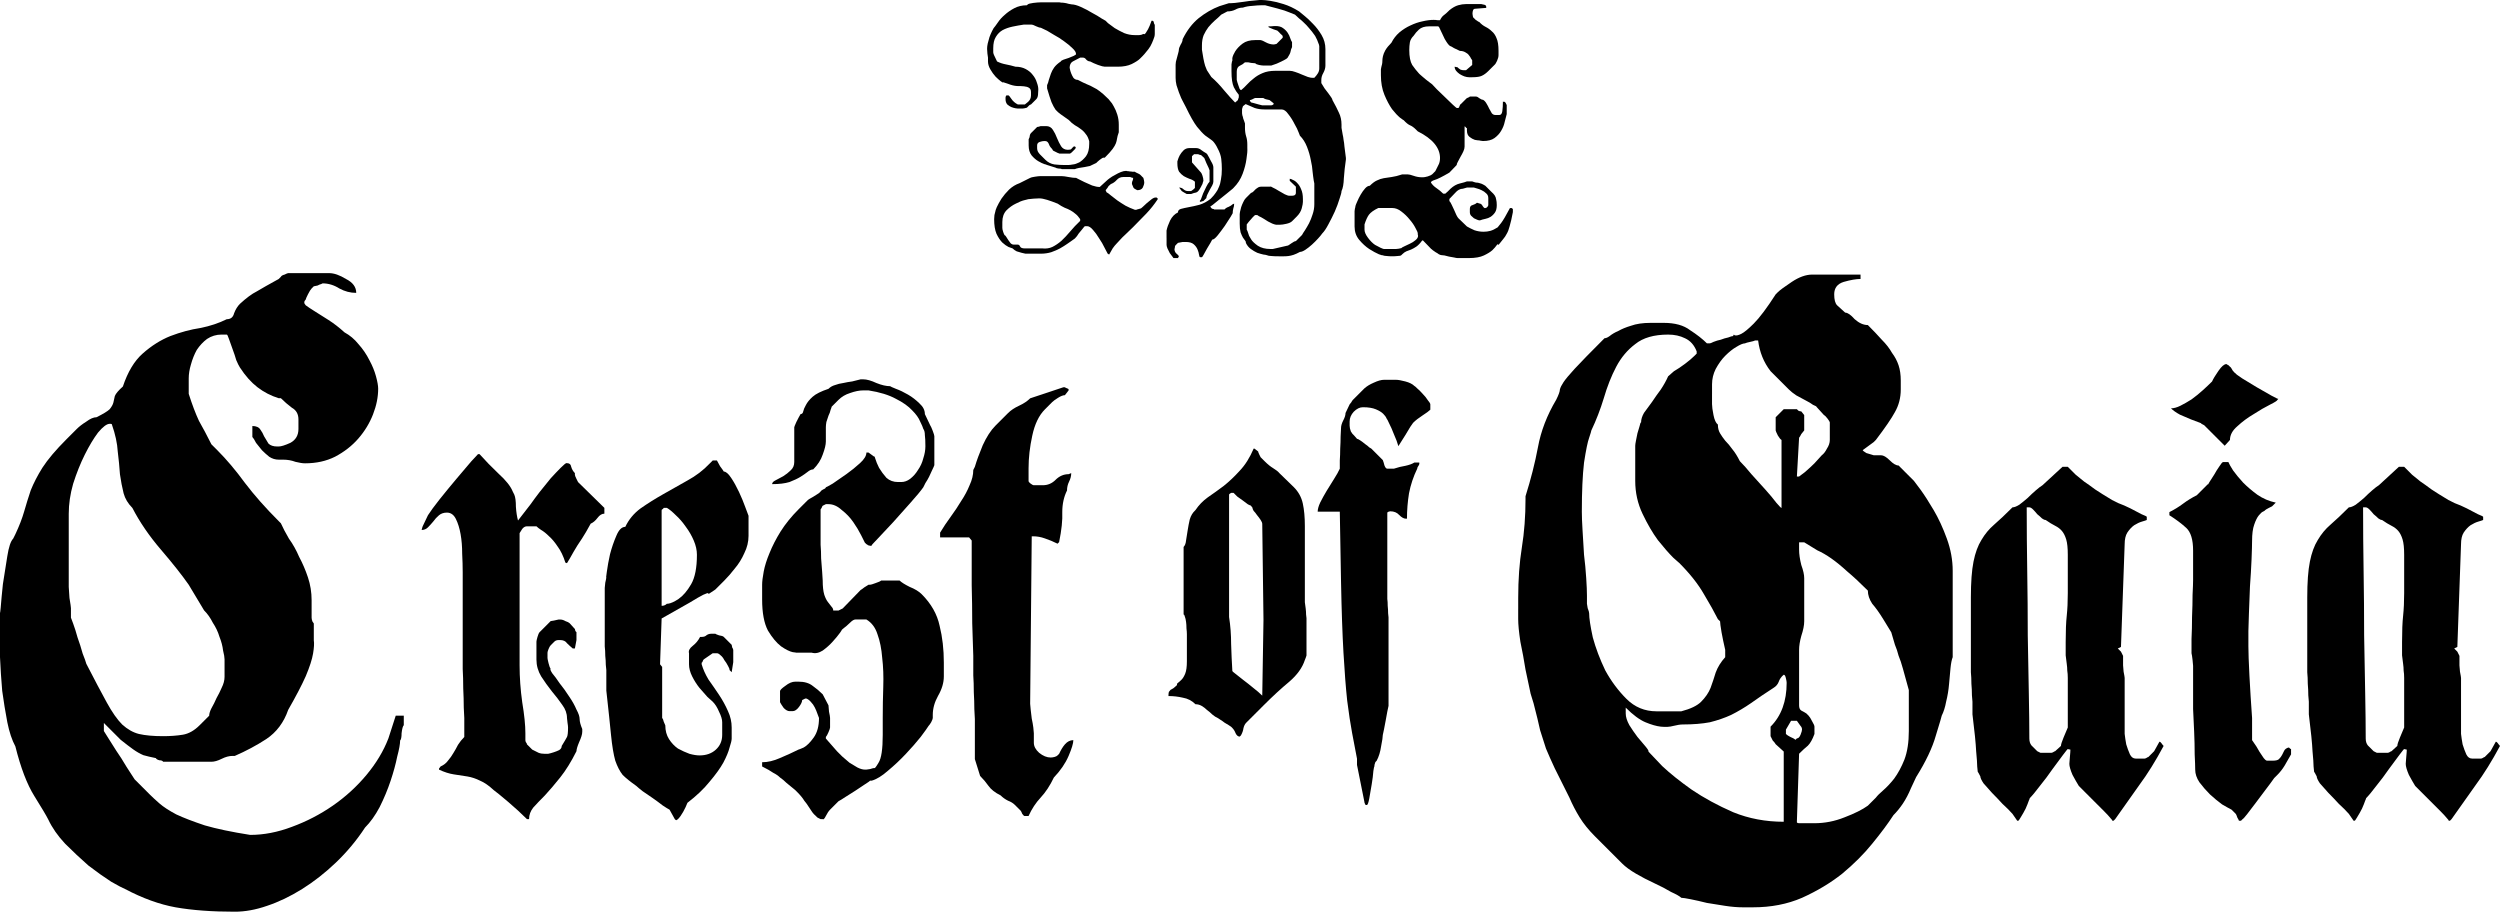<?xml version="1.0" encoding="UTF-8" standalone="no"?>
<!-- Created with Inkscape (http://www.inkscape.org/) -->

<svg
   xmlns:dc="http://purl.org/dc/elements/1.1/"
   xmlns:cc="http://creativecommons.org/ns#"
   xmlns:rdf="http://www.w3.org/1999/02/22-rdf-syntax-ns#"
   xmlns:svg="http://www.w3.org/2000/svg"
   xmlns="http://www.w3.org/2000/svg"
   xmlns:sodipodi="http://sodipodi.sourceforge.net/DTD/sodipodi-0.dtd"
   xmlns:inkscape="http://www.inkscape.org/namespaces/inkscape"
   width="341.768"
   height="124.636"
   id="svg2"
   version="1.1"
   inkscape:version="0.48.3.1 r9886"
   sodipodi:docname="cog.svg">
  <defs
     id="defs4" />
  <sodipodi:namedview
     id="base"
     pagecolor="#ffffff"
     bordercolor="#666666"
     borderopacity="1.0"
     inkscape:pageopacity="0.0"
     inkscape:pageshadow="2"
     inkscape:zoom="1.4"
     inkscape:cx="86.056787"
     inkscape:cy="29.214175"
     inkscape:document-units="px"
     inkscape:current-layer="layer1"
     showgrid="false"
     showguides="true"
     inkscape:guide-bbox="true"
     inkscape:snap-global="true"
     inkscape:window-width="1440"
     inkscape:window-height="850"
     inkscape:window-x="0"
     inkscape:window-y="0"
     inkscape:window-maximized="1"
     fit-margin-top="0"
     fit-margin-left="0"
     fit-margin-right="0"
     fit-margin-bottom="0" />
  <g
     inkscape:label="Layer 1"
     inkscape:groupmode="layer"
     id="layer1"
     transform="translate(-105.781,-321.871)">
    <g
       id="g3103">
      <g
         id="g3087">
        <g
           id="g3050"
           transform="translate(0,-4.406)">
          <path
             d="m 265.516,421.431 c 0.672,0 1.325,0.075 1.96,0.224 0.672,0.112 1.251,0.411 1.736,0.896 0.299,0 0.579,0.075 0.84,0.224 0.261,0.149 0.504,0.336 0.728,0.56 0.261,0.187 0.504,0.392 0.728,0.616 0.261,0.224 0.523,0.392 0.784,0.504 0.037,0.037 0.149,0.112 0.336,0.224 0.187,0.112 0.373,0.243 0.56,0.392 0.187,0.112 0.373,0.224 0.56,0.336 0.187,0.112 0.299,0.187 0.336,0.224 l 0.168,0.168 c 0.187,0.187 0.336,0.429 0.448,0.728 0.149,0.299 0.336,0.448 0.56,0.448 l 0.168,-0.168 c 0.187,-0.336 0.299,-0.653 0.336,-0.952 0.075,-0.336 0.205,-0.597 0.392,-0.784 l 2.352,-2.352 c 1.269,-1.269 2.445,-2.352 3.528,-3.248 1.083,-0.933 1.792,-1.923 2.128,-2.968 0.037,-0.075 0.075,-0.168 0.112,-0.28 0.037,-0.149 0.075,-0.261 0.112,-0.336 l 0,-5.096 c -2e-5,-0.075 -0.019,-0.243 -0.056,-0.504 -2e-5,-0.261 -0.019,-0.541 -0.056,-0.84 -0.037,-0.336 -0.075,-0.616 -0.112,-0.84 -2e-5,-0.261 -2e-5,-0.429 0,-0.504 l 0,-9.912 c -2e-5,-1.195 -0.093,-2.221 -0.28,-3.08 -0.187,-0.859 -0.597,-1.605 -1.232,-2.24 l -1.96,-1.904 c -0.187,-0.224 -0.467,-0.448 -0.84,-0.672 -0.373,-0.224 -0.765,-0.541 -1.176,-0.952 l -0.56,-0.56 c -10e-6,4e-5 -0.056,-0.112 -0.168,-0.336 -0.112,-0.224 -0.168,-0.373 -0.168,-0.448 l -0.504,-0.392 -0.112,0 c -0.523,1.232 -1.157,2.24 -1.904,3.024 -0.709,0.784 -1.437,1.475 -2.184,2.072 -0.747,0.56 -1.475,1.083 -2.184,1.568 -0.672,0.485 -1.232,1.064 -1.68,1.736 -0.373,0.336 -0.635,0.765 -0.784,1.288 -0.112,0.485 -0.205,0.971 -0.28,1.456 -0.075,0.485 -0.149,0.952 -0.224,1.4 -0.037,0.411 -0.149,0.709 -0.336,0.896 l 0,9.24 c 0.075,2e-5 0.131,0.093 0.168,0.28 0.075,0.187 0.131,0.429 0.168,0.728 0.037,0.261 0.056,0.56 0.056,0.896 0.037,0.299 0.056,0.56 0.056,0.784 l 0,3.696 c 0,0.747 -0.075,1.307 -0.224,1.68 -0.149,0.373 -0.317,0.653 -0.504,0.84 -0.187,0.187 -0.355,0.336 -0.504,0.448 -0.112,0.075 -0.149,0.168 -0.112,0.28 -0.187,0.187 -0.355,0.336 -0.504,0.448 -0.149,0.075 -0.28,0.149 -0.392,0.224 -0.075,0.075 -0.149,0.168 -0.224,0.28 -0.037,0.112 -0.056,0.299 -0.056,0.56 m 8.736,-3.416 c -0.075,-1.232 -0.131,-2.464 -0.168,-3.696 -1e-5,-1.269 -0.093,-2.501 -0.28,-3.696 l 0,-16.744 c -10e-6,-0.037 0.093,-0.112 0.28,-0.224 l 0.336,0 c 0.112,0.112 0.28,0.28 0.504,0.504 0.261,0.187 0.523,0.373 0.784,0.56 0.261,0.187 0.485,0.355 0.672,0.504 0.224,0.112 0.355,0.168 0.392,0.168 l 0.224,0.28 c -10e-6,0.112 0.056,0.261 0.168,0.448 0.149,0.149 0.299,0.336 0.448,0.56 0.187,0.224 0.355,0.448 0.504,0.672 0.149,0.224 0.224,0.411 0.224,0.56 l 0.168,13.104 -0.168,10.36 c -0.336,-0.336 -0.747,-0.691 -1.232,-1.064 -0.448,-0.373 -0.896,-0.728 -1.344,-1.064 -0.411,-0.336 -0.765,-0.616 -1.064,-0.84 -0.299,-0.224 -0.448,-0.355 -0.448,-0.392"
             style="font-size:56px;font-style:normal;font-weight:normal;line-height:125%;letter-spacing:0px;word-spacing:0px;fill:#000000;fill-opacity:1;stroke:none;font-family:Sans"
             id="path3014"
             inkscape:connector-curvature="0" />
          <path
             d="m 291.291,430.839 1.008,5.04 c -1e-5,0.075 0.019,0.149 0.056,0.224 0.037,0.075 0.075,0.149 0.112,0.224 l 0.168,0 c 0.112,-10e-6 0.224,-0.299 0.336,-0.896 0.112,-0.597 0.224,-1.251 0.336,-1.96 0.112,-0.672 0.187,-1.269 0.224,-1.792 0.075,-0.485 0.112,-0.653 0.112,-0.504 -1e-5,-0.075 0.019,-0.205 0.056,-0.392 0.075,-0.187 0.112,-0.299 0.112,-0.336 l 0.168,-0.168 c 0.299,-0.56 0.504,-1.232 0.616,-2.016 0.149,-0.747 0.224,-1.251 0.224,-1.512 0.037,-0.149 0.093,-0.411 0.168,-0.784 0.075,-0.373 0.149,-0.765 0.224,-1.176 0.075,-0.448 0.149,-0.859 0.224,-1.232 0.075,-0.373 0.131,-0.635 0.168,-0.784 l 0,-12.096 c -10e-6,-0.075 -0.019,-0.261 -0.056,-0.56 -1e-5,-0.336 -0.019,-0.672 -0.056,-1.008 -10e-6,-0.373 -0.019,-0.691 -0.056,-0.952 -10e-6,-0.299 -10e-6,-0.485 0,-0.56 l 0,-11.2 c -10e-6,-0.075 0.056,-0.131 0.168,-0.168 0.112,-0.037 0.187,-0.056 0.224,-0.056 0.523,3e-5 0.933,0.168 1.232,0.504 0.336,0.336 0.635,0.504 0.896,0.504 l 0.168,0 c -10e-6,-1.157 0.093,-2.315 0.28,-3.472 0.224,-1.157 0.597,-2.277 1.12,-3.36 -1e-5,-0.112 0.056,-0.243 0.168,-0.392 0.112,-0.149 0.149,-0.299 0.112,-0.448 l -0.672,0 c -0.299,0.187 -0.709,0.336 -1.232,0.448 -0.485,0.075 -1.008,0.205 -1.568,0.392 l -0.896,0 c -0.149,4e-5 -0.28,-0.149 -0.392,-0.448 -0.075,-0.299 -0.149,-0.541 -0.224,-0.728 l -1.568,-1.568 c -1e-5,4e-5 -0.093,-0.056 -0.28,-0.168 -0.149,-0.149 -0.336,-0.299 -0.56,-0.448 -0.224,-0.187 -0.448,-0.355 -0.672,-0.504 -0.224,-0.149 -0.373,-0.224 -0.448,-0.224 l -0.392,-0.448 c -0.149,-0.112 -0.299,-0.299 -0.448,-0.56 -0.112,-0.299 -0.168,-0.56 -0.168,-0.784 l 0,-0.56 c -1e-5,-0.485 0.187,-0.933 0.56,-1.344 0.411,-0.411 0.821,-0.616 1.232,-0.616 l 0.056,0 c 0.709,4e-5 1.288,0.093 1.736,0.28 0.448,0.187 0.784,0.392 1.008,0.616 0.224,0.224 0.373,0.429 0.448,0.616 0.075,0.149 0.112,0.205 0.112,0.168 0.448,0.896 0.765,1.605 0.952,2.128 0.224,0.485 0.411,0.989 0.56,1.512 -10e-6,4e-5 0.093,-0.149 0.28,-0.448 0.224,-0.336 0.448,-0.691 0.672,-1.064 0.261,-0.411 0.485,-0.784 0.672,-1.12 0.224,-0.336 0.355,-0.523 0.392,-0.56 0.336,-0.336 0.765,-0.672 1.288,-1.008 0.523,-0.336 0.877,-0.597 1.064,-0.784 l 0,-0.728 c -2e-5,-0.112 -0.112,-0.299 -0.336,-0.56 -0.187,-0.299 -0.411,-0.579 -0.672,-0.84 -0.261,-0.299 -0.523,-0.56 -0.784,-0.784 -0.224,-0.224 -0.355,-0.336 -0.392,-0.336 -0.261,-0.261 -0.672,-0.467 -1.232,-0.616 -0.56,-0.149 -0.989,-0.224 -1.288,-0.224 l -1.624,0 c -0.373,5e-5 -0.84,0.131 -1.4,0.392 -0.523,0.224 -0.952,0.485 -1.288,0.784 l -1.568,1.568 c -0.075,0.075 -0.149,0.187 -0.224,0.336 -0.075,0.112 -0.149,0.205 -0.224,0.28 l -0.56,1.176 c 0,0.299 -0.112,0.653 -0.336,1.064 -0.187,0.373 -0.28,0.709 -0.28,1.008 0,0.224 -0.019,0.597 -0.056,1.12 0,0.523 -0.019,1.083 -0.056,1.68 0,0.56 -0.019,1.101 -0.056,1.624 0,0.523 0,0.896 0,1.12 -0.187,0.411 -0.448,0.877 -0.784,1.4 -0.336,0.523 -0.672,1.064 -1.008,1.624 -0.336,0.56 -0.635,1.101 -0.896,1.624 -0.224,0.485 -0.336,0.896 -0.336,1.232 l 3.024,0 0.168,9.576 c 0.075,3.92 0.187,7.168 0.336,9.744 0.149,2.576 0.317,4.741 0.504,6.496 0.224,1.755 0.448,3.229 0.672,4.424 0.224,1.195 0.448,2.371 0.672,3.528 l 0,0.84"
             style="font-size:56px;font-style:normal;font-weight:normal;line-height:125%;letter-spacing:0px;word-spacing:0px;fill:#000000;fill-opacity:1;stroke:none;font-family:Sans"
             id="path3016"
             inkscape:connector-curvature="0" />
        </g>
        <g
           id="g3069"
           transform="translate(10,0)">
          <path
             d="m 95.781,407.507 c -10e-7,1.267 -10e-7,2.667 0,4.2 0.067,1.533 0.167,3.067 0.3,4.6 0.2,1.467 0.433,2.9 0.7,4.3 0.267,1.333 0.633,2.433 1.1,3.3 0.733,2.933 1.6,5.2 2.6,6.8 1,1.6 1.633,2.667 1.9,3.2 0.533,1.133 1.3,2.233 2.3,3.3 1.067,1.067 2.133,2.067 3.2,3 1.133,0.867 2.167,1.6 3.1,2.2 0.933,0.533 1.567,0.867 1.9,1 2.4,1.267 4.7,2.1 6.9,2.5 2.267,0.4 4.967,0.6 8.1,0.6 1.4,0 2.867,-0.267 4.4,-0.8 1.6,-0.533 3.2,-1.3 4.8,-2.3 1.6,-1 3.133,-2.2 4.6,-3.6 1.533,-1.467 2.867,-3.067 4,-4.8 0.733,-0.733 1.4,-1.667 2,-2.8 0.6,-1.2 1.1,-2.4 1.5,-3.6 0.4,-1.2 0.7,-2.3 0.9,-3.3 0.267,-1 0.4,-1.733 0.4,-2.2 0.133,-0.133 0.2,-0.467 0.2,-1 0.067,-0.6 0.167,-0.967 0.3,-1.1 l 0,-1.3 -1.1,0 -1,3.1 c -0.667,1.733 -1.667,3.4 -3,5 -1.333,1.6 -2.867,3 -4.6,4.2 -1.733,1.2 -3.6,2.167 -5.6,2.9 -1.933,0.733 -3.833,1.1 -5.7,1.1 -2.533,-0.4 -4.6,-0.833 -6.2,-1.3 -1.6,-0.533 -2.9,-1.033 -3.9,-1.5 -1,-0.533 -1.767,-1.033 -2.3,-1.5 -0.533,-0.467 -0.967,-0.867 -1.3,-1.2 l -2.1,-2.1 c -0.267,-0.4 -0.633,-0.967 -1.1,-1.7 -0.467,-0.8 -0.933,-1.533 -1.4,-2.2 -0.467,-0.733 -0.867,-1.367 -1.2,-1.9 -0.333,-0.533 -0.5,-0.8 -0.5,-0.8 l 0,-1.1 c 0.933,0.933 1.7,1.7 2.3,2.3 0.667,0.533 1.233,0.967 1.7,1.3 0.467,0.333 0.933,0.6 1.4,0.8 0.467,0.133 1.033,0.267 1.7,0.4 0.067,0.133 0.233,0.233 0.5,0.3 0.267,2e-5 0.433,0.067 0.5,0.2 l 6.6,0 c 0.4,2e-5 0.867,-0.133 1.4,-0.4 0.533,-0.267 1.033,-0.4 1.5,-0.4 l 0.3,0 c 1.533,-0.667 2.967,-1.433 4.3,-2.3 1.4,-0.933 2.4,-2.267 3,-4 1.067,-1.867 1.867,-3.4 2.4,-4.6 0.533,-1.267 0.867,-2.3 1,-3.1 0.133,-0.8 0.167,-1.4 0.1,-1.8 -4e-5,-0.467 -4e-5,-0.8 0,-1 l 0,-1.3 c -4e-5,4e-5 -0.067,-0.1 -0.2,-0.3 -0.067,-0.2 -0.1,-0.367 -0.1,-0.5 l 0,-2.4 c -4e-5,-1.067 -0.167,-2.1 -0.5,-3.1 -0.333,-1 -0.733,-1.933 -1.2,-2.8 -0.4,-0.933 -0.867,-1.767 -1.4,-2.5 -0.467,-0.8 -0.833,-1.5 -1.1,-2.1 l -0.3,-0.3 c -1.8,-1.8 -3.333,-3.533 -4.6,-5.2 -1.267,-1.733 -2.533,-3.233 -3.8,-4.5 l -0.8,-0.8 c -0.6,-1.2 -1.167,-2.267 -1.7,-3.2 -0.467,-1 -0.933,-2.233 -1.4,-3.7 l 0,-2.1 c -3e-5,-0.6 0.1,-1.233 0.3,-1.9 0.2,-0.733 0.467,-1.4 0.8,-2 0.4,-0.6 0.867,-1.1 1.4,-1.5 0.6,-0.4 1.267,-0.6 2,-0.6 l 0.7,0 c 0.067,8e-5 0.167,0.2 0.3,0.6 0.133,0.4 0.3,0.867 0.5,1.4 0.2,0.533 0.367,1.033 0.5,1.5 0.2,0.467 0.367,0.8 0.5,1 0.733,1.133 1.533,2.033 2.4,2.7 0.867,0.667 1.833,1.167 2.9,1.5 l 0.3,0 c 0.467,0.467 0.967,0.9 1.5,1.3 0.6,0.333 0.9,0.867 0.9,1.6 l 0,1.3 c -4e-5,0.867 -0.367,1.5 -1.1,1.9 -0.733,0.333 -1.267,0.5 -1.6,0.5 l -0.2,0 c -0.533,6e-5 -0.933,-0.133 -1.2,-0.4 -0.2,-0.333 -0.4,-0.667 -0.6,-1 -0.133,-0.333 -0.3,-0.633 -0.5,-0.9 -0.2,-0.333 -0.567,-0.5 -1.1,-0.5 l 0,1.5 c 0.133,0.133 0.3,0.4 0.5,0.8 0.267,0.333 0.533,0.667 0.8,1 0.333,0.333 0.667,0.633 1,0.9 0.4,0.267 0.833,0.4 1.3,0.4 l 0.6,0 c 0.6,6e-5 1.167,0.1 1.7,0.3 0.533,0.133 0.967,0.2 1.3,0.2 1.533,6e-5 2.9,-0.3 4.1,-0.9 1.267,-0.667 2.333,-1.5 3.2,-2.5 0.867,-1 1.533,-2.1 2,-3.3 0.467,-1.2 0.7,-2.367 0.7,-3.5 -5e-5,-0.4 -0.1,-0.967 -0.3,-1.7 -0.2,-0.733 -0.5,-1.467 -0.9,-2.2 -0.4,-0.8 -0.9,-1.533 -1.5,-2.2 -0.533,-0.667 -1.167,-1.2 -1.9,-1.6 -0.733,-0.667 -1.467,-1.233 -2.2,-1.7 -0.733,-0.467 -1.367,-0.867 -1.9,-1.2 -0.533,-0.333 -0.933,-0.6 -1.2,-0.8 -0.267,-0.267 -0.267,-0.533 0,-0.8 -4e-5,-0.067 0.1,-0.3 0.3,-0.7 0.2,-0.4 0.367,-0.667 0.5,-0.8 l 0.3,-0.3 c 0.067,9e-5 0.233,-0.033 0.5,-0.1 0.267,-0.133 0.433,-0.2 0.5,-0.2 l 0.2,-0.1 c 0.8,9e-5 1.567,0.233 2.3,0.7 0.733,0.4 1.5,0.6 2.3,0.6 -5e-5,-0.8 -0.467,-1.433 -1.4,-1.9 -0.867,-0.533 -1.633,-0.8 -2.3,-0.8 l -5.6,0 c -0.067,9e-5 -0.233,0.067 -0.5,0.2 -0.267,0.067 -0.433,0.167 -0.5,0.3 l -0.3,0.3 c -1.333,0.733 -2.333,1.3 -3,1.7 -0.667,0.333 -1.433,0.9 -2.3,1.7 -0.333,0.333 -0.6,0.767 -0.8,1.3 -0.133,0.533 -0.467,0.8 -1,0.8 -1.067,0.533 -2.267,0.933 -3.6,1.2 -1.333,0.2 -2.7,0.567 -4.1,1.1 -1.333,0.533 -2.6,1.333 -3.8,2.4 -1.133,1 -2.033,2.5 -2.7,4.5 -0.6,0.533 -0.967,0.967 -1.1,1.3 -0.067,0.333 -0.133,0.633 -0.2,0.9 -0.067,0.267 -0.233,0.567 -0.5,0.9 -0.267,0.267 -0.867,0.633 -1.8,1.1 -0.4,7e-5 -0.867,0.2 -1.4,0.6 -0.533,0.333 -0.967,0.667 -1.3,1 l -1.4,1.4 c -1.467,1.467 -2.567,2.767 -3.3,3.9 -0.667,1.067 -1.2,2.1 -1.6,3.1 -0.333,1 -0.633,1.967 -0.9,2.9 -0.267,0.933 -0.667,1.967 -1.2,3.1 l -0.3,0.6 c -0.333,0.333 -0.6,1.133 -0.8,2.4 -0.2,1.2 -0.4,2.467 -0.6,3.8 -0.133,1.267 -0.233,2.333 -0.3,3.2 -0.067,0.8 -0.1,0.933 -0.1,0.4 l 0,2.2 m 9.4,-10.3 0,-5.1 c -1e-5,-1.333 0.2,-2.7 0.6,-4.1 0.467,-1.467 1,-2.8 1.6,-4 0.6,-1.2 1.2,-2.2 1.8,-3 0.667,-0.8 1.2,-1.2 1.6,-1.2 -2e-5,7e-5 0.033,7e-5 0.1,0 0.133,7e-5 0.2,0.033 0.2,0.1 0.467,1.333 0.733,2.567 0.8,3.7 0.133,1.067 0.233,2.1 0.3,3.1 0.133,0.933 0.3,1.8 0.5,2.6 0.2,0.733 0.6,1.4 1.2,2 1,1.933 2.3,3.833 3.9,5.7 1.6,1.867 2.867,3.467 3.8,4.8 l 2.1,3.5 c 0.467,0.467 0.867,1.033 1.2,1.7 0.4,0.6 0.7,1.233 0.9,1.9 0.267,0.667 0.433,1.3 0.5,1.9 0.133,0.533 0.2,0.933 0.2,1.2 l 0,2.4 c -3e-5,0.467 -0.133,0.967 -0.4,1.5 -0.2,0.467 -0.433,0.933 -0.7,1.4 -0.2,0.467 -0.433,0.933 -0.7,1.4 -0.2,0.4 -0.3,0.733 -0.3,1 l -1.3,1.3 c -0.733,0.733 -1.5,1.167 -2.3,1.3 -0.8,0.133 -1.7,0.2 -2.7,0.2 -1.333,2e-5 -2.433,-0.1 -3.3,-0.3 -0.8,-0.2 -1.567,-0.633 -2.3,-1.3 -0.667,-0.667 -1.367,-1.667 -2.1,-3 -0.733,-1.333 -1.667,-3.1 -2.8,-5.3 -0.067,-0.267 -0.233,-0.733 -0.5,-1.4 -0.2,-0.733 -0.433,-1.467 -0.7,-2.2 -0.2,-0.733 -0.4,-1.367 -0.6,-1.9 -0.2,-0.533 -0.3,-0.8 -0.3,-0.8 l 0,-1.3 c -1e-5,-0.133 -0.067,-0.6 -0.2,-1.4 -0.067,-0.867 -0.1,-1.367 -0.1,-1.5 l 0,-4.9"
             style="font-size:100px;font-style:normal;font-weight:normal;line-height:125%;letter-spacing:0px;word-spacing:0px;fill:#000000;fill-opacity:1;stroke:none;font-family:Sans"
             id="path3004"
             inkscape:connector-curvature="0" />
          <path
             d="m 155.796,427.085 c 0.72,0.336 1.392,0.552 2.016,0.648 0.672,0.096 1.296,0.192 1.872,0.288 0.576,0.096 1.152,0.288 1.728,0.576 0.576,0.24 1.2,0.672 1.872,1.296 0.336,0.24 0.984,0.768 1.944,1.584 0.96,0.816 1.824,1.608 2.592,2.376 l 0.288,0 c -1e-5,-0.576 0.192,-1.104 0.576,-1.584 0.432,-0.48 0.96,-1.032 1.584,-1.656 0.624,-0.672 1.32,-1.488 2.088,-2.448 0.768,-0.96 1.512,-2.16 2.232,-3.6 -2e-5,-0.24 0.12,-0.648 0.36,-1.224 0.288,-0.624 0.432,-1.104 0.432,-1.44 l 0,-0.36 c -0.24,-0.576 -0.36,-1.032 -0.36,-1.368 -2e-5,-0.336 -0.144,-0.768 -0.432,-1.296 -0.24,-0.576 -0.576,-1.176 -1.008,-1.8 -0.432,-0.672 -0.864,-1.272 -1.296,-1.8 -0.384,-0.576 -0.72,-1.032 -1.008,-1.368 -0.24,-0.384 -0.312,-0.576 -0.216,-0.576 -0.096,-0.144 -0.192,-0.408 -0.288,-0.792 -0.096,-0.384 -0.144,-0.624 -0.144,-0.72 l 0,-0.72 c -1e-5,-0.096 0.048,-0.264 0.144,-0.504 0.096,-0.24 0.192,-0.408 0.288,-0.504 l 0.504,-0.504 c 0.144,-0.144 0.336,-0.216 0.576,-0.216 l 0.216,0 c 0.432,2e-5 0.744,0.144 0.936,0.432 0.24,0.24 0.504,0.48 0.792,0.72 l 0.288,0 0.216,-1.152 0,-1.08 c -2e-5,2e-5 -0.048,-0.048 -0.144,-0.144 -0.048,-0.144 -0.072,-0.24 -0.072,-0.288 l -0.72,-0.792 c -0.096,-0.096 -0.288,-0.192 -0.576,-0.288 -0.24,-0.144 -0.48,-0.216 -0.72,-0.216 l -0.216,0 c -0.192,0.048 -0.408,0.096 -0.648,0.144 -0.24,0.048 -0.384,0.072 -0.432,0.072 l -1.512,1.512 c -0.096,0.096 -0.192,0.312 -0.288,0.648 -0.096,0.336 -0.144,0.552 -0.144,0.648 l 0,2.448 c -1e-5,0.816 0.216,1.584 0.648,2.304 0.432,0.672 0.912,1.344 1.44,2.016 0.528,0.624 1.008,1.248 1.44,1.872 0.432,0.576 0.648,1.176 0.648,1.8 -2e-5,0.096 0.024,0.312 0.072,0.648 0.048,0.288 0.072,0.504 0.072,0.648 -2e-5,0.672 -0.048,1.104 -0.144,1.296 -0.096,0.192 -0.336,0.6 -0.72,1.224 -2e-5,0.24 -0.12,0.432 -0.36,0.576 -0.192,0.096 -0.432,0.192 -0.72,0.288 -0.288,0.096 -0.552,0.168 -0.792,0.216 -0.24,1e-5 -0.384,1e-5 -0.432,0 -0.336,1e-5 -0.624,-0.048 -0.864,-0.144 -0.192,-0.096 -0.48,-0.24 -0.864,-0.432 l -0.72,-0.72 c -2e-5,-0.096 -0.048,-0.192 -0.144,-0.288 -0.048,-0.096 -0.072,-0.192 -0.072,-0.288 l 0,-0.936 c -10e-6,-1.104 -0.144,-2.52 -0.432,-4.248 -0.24,-1.728 -0.36,-3.408 -0.36,-5.04 l 0,-18.072 c 0.096,-0.144 0.216,-0.336 0.36,-0.576 0.192,-0.24 0.408,-0.36 0.648,-0.36 l 1.296,0 c 0.144,0.144 0.36,0.312 0.648,0.504 0.336,0.192 0.696,0.48 1.08,0.864 0.384,0.336 0.768,0.792 1.152,1.368 0.432,0.576 0.792,1.32 1.08,2.232 l 0.216,0.072 c -2e-5,3e-5 0.144,-0.24 0.432,-0.72 0.288,-0.528 0.624,-1.104 1.008,-1.728 0.432,-0.624 0.816,-1.224 1.152,-1.8 0.336,-0.624 0.552,-1.008 0.648,-1.152 0.336,-0.144 0.648,-0.408 0.936,-0.792 0.288,-0.384 0.6,-0.576 0.936,-0.576 l 0,-0.792 -3.6,-3.528 c -2e-5,5e-5 -0.072,-0.144 -0.216,-0.432 -0.144,-0.288 -0.216,-0.48 -0.216,-0.576 l 0,-0.216 c -0.24,-0.24 -0.408,-0.528 -0.504,-0.864 -0.048,-0.336 -0.264,-0.504 -0.648,-0.504 -0.096,5e-5 -0.36,0.216 -0.792,0.648 -0.384,0.384 -0.84,0.864 -1.368,1.44 -0.48,0.576 -0.984,1.2 -1.512,1.872 -0.48,0.624 -0.888,1.176 -1.224,1.656 l -1.728,2.232 c -0.144,-0.528 -0.24,-1.152 -0.288,-1.872 -1e-5,-0.768 -0.072,-1.32 -0.216,-1.656 l -0.216,-0.432 c -0.288,-0.72 -0.936,-1.536 -1.944,-2.448 -0.96,-0.912 -1.824,-1.8 -2.592,-2.664 l -0.216,0 c 0,5e-5 -0.312,0.336 -0.936,1.008 -0.576,0.672 -1.248,1.464 -2.016,2.376 -0.768,0.912 -1.536,1.848 -2.304,2.808 -0.72,0.912 -1.248,1.632 -1.584,2.16 l -0.72,1.512 c 0,4e-5 -0.024,0.072 -0.072,0.216 -0.048,0.144 -0.072,0.24 -0.072,0.288 0.336,4e-5 0.624,-0.12 0.864,-0.36 0.24,-0.24 0.48,-0.504 0.72,-0.792 0.24,-0.336 0.504,-0.624 0.792,-0.864 0.288,-0.24 0.648,-0.36 1.08,-0.36 0.528,4e-5 0.936,0.288 1.224,0.864 0.288,0.576 0.504,1.272 0.648,2.088 0.144,0.816 0.216,1.704 0.216,2.664 0.048,0.912 0.072,1.752 0.072,2.52 l 0,11.736 c 0,0.192 0,0.696 0,1.512 0.048,0.816 0.072,1.704 0.072,2.664 0.048,0.912 0.072,1.776 0.072,2.592 0.048,0.768 0.072,1.248 0.072,1.44 l 0,2.592 c -0.336,0.336 -0.624,0.696 -0.864,1.08 -0.192,0.384 -0.408,0.768 -0.648,1.152 -0.192,0.336 -0.432,0.672 -0.72,1.008 -0.24,0.336 -0.576,0.6 -1.008,0.792 l -0.216,0.288 0,0.144"
             style="font-size:72px;font-style:normal;font-variant:normal;font-weight:normal;font-stretch:normal;line-height:125%;letter-spacing:0px;word-spacing:0px;fill:#000000;fill-opacity:1;stroke:none;font-family:Genzsch Et Heyse;-inkscape-font-specification:Genzsch Et Heyse"
             id="path3006"
             inkscape:connector-curvature="0" />
          <path
             d="m 187.311,432.557 0.72,1.296 c -1e-5,0 0.024,0.024 0.072,0.072 0.048,0.048 0.096,0.072 0.144,0.072 l 0.216,-0.144 c 0.24,-0.24 0.48,-0.576 0.72,-1.008 0.24,-0.432 0.432,-0.84 0.576,-1.224 1.248,-0.96 2.256,-1.92 3.024,-2.88 0.816,-0.96 1.44,-1.824 1.872,-2.592 0.432,-0.816 0.72,-1.512 0.864,-2.088 0.192,-0.576 0.288,-0.984 0.288,-1.224 l 0,-1.512 c -2e-5,-0.768 -0.168,-1.512 -0.504,-2.232 -0.336,-0.768 -0.744,-1.512 -1.224,-2.232 -0.48,-0.72 -0.96,-1.416 -1.44,-2.088 -0.432,-0.72 -0.744,-1.416 -0.936,-2.088 l 0,-0.216 c 0.096,-0.048 0.144,-0.12 0.144,-0.216 0.048,-0.144 0.12,-0.24 0.216,-0.288 l 1.152,-0.792 0.576,0 c 0.144,2e-5 0.312,0.096 0.504,0.288 0.192,0.144 0.36,0.36 0.504,0.648 0.192,0.24 0.36,0.504 0.504,0.792 0.144,0.24 0.216,0.432 0.216,0.576 l 0.288,0.288 0.216,-1.368 0,-1.656 c -2e-5,-0.096 -0.048,-0.216 -0.144,-0.36 -0.048,-0.192 -0.072,-0.312 -0.072,-0.36 l -1.08,-1.08 c -0.096,-0.096 -0.312,-0.168 -0.648,-0.216 -0.288,-0.096 -0.456,-0.168 -0.504,-0.216 l -0.576,0 c -0.24,2e-5 -0.456,0.072 -0.648,0.216 -0.144,0.144 -0.36,0.216 -0.648,0.216 l -0.216,0 c -0.24,0.48 -0.576,0.888 -1.008,1.224 -0.432,0.336 -0.6,0.672 -0.504,1.008 l 0,1.512 c -1e-5,0.528 0.144,1.08 0.432,1.656 0.288,0.576 0.624,1.104 1.008,1.584 0.384,0.432 0.744,0.84 1.08,1.224 0.384,0.336 0.624,0.552 0.72,0.648 0.336,0.336 0.624,0.792 0.864,1.368 0.288,0.576 0.432,1.056 0.432,1.44 l 0,1.728 c -2e-5,0.816 -0.288,1.488 -0.864,2.016 -0.576,0.528 -1.32,0.792 -2.232,0.792 -0.384,1e-5 -0.84,-0.072 -1.368,-0.216 -0.528,-0.192 -1.056,-0.432 -1.584,-0.72 -0.48,-0.336 -0.888,-0.768 -1.224,-1.296 -0.336,-0.528 -0.504,-1.152 -0.504,-1.872 -0.048,-0.096 -0.12,-0.264 -0.216,-0.504 -0.048,-0.24 -0.12,-0.408 -0.216,-0.504 l 0,-6.984 -0.288,-0.36 0.216,-6.264 c 1.68,-0.96 2.952,-1.68 3.816,-2.16 0.864,-0.528 1.488,-0.888 1.872,-1.08 0.432,-0.192 0.648,-0.264 0.648,-0.216 0.048,3e-5 0.072,0.024 0.072,0.072 -2e-5,0.048 0.024,0.048 0.072,0 0.096,-0.048 0.384,-0.24 0.864,-0.576 l 0.216,-0.216 c 0.192,-0.192 0.528,-0.528 1.008,-1.008 0.48,-0.48 0.96,-1.032 1.44,-1.656 0.528,-0.624 0.96,-1.32 1.296,-2.088 0.384,-0.768 0.576,-1.56 0.576,-2.376 l 0,-2.736 c -0.048,-0.144 -0.192,-0.528 -0.432,-1.152 -0.24,-0.672 -0.528,-1.368 -0.864,-2.088 -0.336,-0.72 -0.696,-1.368 -1.08,-1.944 -0.384,-0.576 -0.72,-0.864 -1.008,-0.864 -0.048,-0.096 -0.216,-0.336 -0.504,-0.72 -0.24,-0.432 -0.384,-0.696 -0.432,-0.792 l -0.576,0 -0.432,0.432 c -0.864,0.912 -1.872,1.68 -3.024,2.304 -1.104,0.624 -2.208,1.248 -3.312,1.872 -1.104,0.624 -2.136,1.272 -3.096,1.944 -0.912,0.672 -1.608,1.512 -2.088,2.52 -0.48,4e-5 -0.888,0.408 -1.224,1.224 -0.336,0.768 -0.624,1.608 -0.864,2.52 -0.192,0.864 -0.336,1.656 -0.432,2.376 -0.096,0.672 -0.12,0.912 -0.072,0.72 0,0.144 -0.048,0.408 -0.144,0.792 -0.048,0.384 -0.072,0.624 -0.072,0.72 l 0,7.2 c 0,0.096 0,0.36 0,0.792 0.048,0.384 0.072,0.816 0.072,1.296 0.048,0.432 0.072,0.84 0.072,1.224 0.048,0.384 0.072,0.624 0.072,0.72 l 0,2.808 c 0.288,2.592 0.504,4.632 0.648,6.12 0.144,1.44 0.336,2.592 0.576,3.456 0.288,0.816 0.624,1.464 1.008,1.944 0.432,0.432 1.056,0.936 1.872,1.512 0.144,0.144 0.432,0.384 0.864,0.72 0.432,0.288 0.888,0.6 1.368,0.936 0.48,0.336 0.936,0.672 1.368,1.008 0.432,0.288 0.744,0.48 0.936,0.576 m -0.576,-41.256 0.216,0 c 0.336,0.192 0.744,0.528 1.224,1.008 0.48,0.432 0.936,0.96 1.368,1.584 0.432,0.576 0.792,1.2 1.08,1.872 0.288,0.672 0.432,1.32 0.432,1.944 -1e-5,1.776 -0.264,3.12 -0.792,4.032 -0.528,0.912 -1.104,1.584 -1.728,2.016 -0.576,0.384 -1.056,0.6 -1.44,0.648 -0.384,3e-5 -0.432,3e-5 -0.144,0 -0.192,0.192 -0.432,0.288 -0.72,0.288 l 0,-13.032 c -1e-5,-0.096 0.024,-0.144 0.072,-0.144 0.096,-0.048 0.168,-0.12 0.216,-0.216 l 0.216,0"
             style="font-size:72px;font-style:normal;font-variant:normal;font-weight:normal;font-stretch:normal;line-height:125%;letter-spacing:0px;word-spacing:0px;fill:#000000;fill-opacity:1;stroke:none;font-family:Genzsch Et Heyse;-inkscape-font-specification:Genzsch Et Heyse"
             id="path3008"
             inkscape:connector-curvature="0" />
          <path
             d="m 199.971,426.653 c 0.672,0.336 1.176,0.624 1.512,0.864 0.384,0.192 0.696,0.408 0.936,0.648 0.288,0.192 0.576,0.432 0.864,0.72 0.288,0.24 0.696,0.576 1.224,1.008 l 0.216,0.216 c 0.48,0.48 0.816,0.888 1.008,1.224 0.24,0.288 0.432,0.552 0.576,0.792 0.144,0.192 0.288,0.408 0.432,0.648 0.144,0.24 0.408,0.528 0.792,0.864 l 0.432,0.216 0.288,0 c 0.096,0.096 0.24,-0.048 0.432,-0.432 0.192,-0.384 0.384,-0.672 0.576,-0.864 l 1.152,-1.152 c 0.192,-0.096 0.504,-0.288 0.936,-0.576 0.48,-0.288 0.936,-0.576 1.368,-0.864 0.48,-0.336 0.912,-0.624 1.296,-0.864 0.384,-0.24 0.624,-0.408 0.72,-0.504 l 0.216,0 c 0.672,-0.192 1.416,-0.648 2.232,-1.368 0.864,-0.72 1.68,-1.488 2.448,-2.304 0.768,-0.816 1.44,-1.584 2.016,-2.304 0.576,-0.768 0.936,-1.272 1.08,-1.512 0.096,-0.096 0.216,-0.264 0.36,-0.504 0.144,-0.288 0.216,-0.48 0.216,-0.576 l 0,-0.432 c -3e-5,-0.864 0.24,-1.728 0.72,-2.592 0.528,-0.912 0.792,-1.8 0.792,-2.664 l 0,-1.872 c -2e-5,-1.824 -0.192,-3.504 -0.576,-5.04 -0.336,-1.584 -1.152,-3.024 -2.448,-4.32 -0.384,-0.384 -0.936,-0.72 -1.656,-1.008 -0.672,-0.336 -1.128,-0.624 -1.368,-0.864 l -2.52,0 c -0.096,0.096 -0.36,0.216 -0.792,0.36 -0.384,0.144 -0.624,0.216 -0.72,0.216 l -0.216,0 c -0.096,0.048 -0.288,0.168 -0.576,0.36 -0.24,0.192 -0.408,0.312 -0.504,0.36 l -2.448,2.52 -0.576,0.288 -0.72,0 c -1e-5,-0.192 -0.072,-0.36 -0.216,-0.504 -0.144,-0.192 -0.312,-0.408 -0.504,-0.648 -0.192,-0.24 -0.36,-0.576 -0.504,-1.008 -0.144,-0.48 -0.216,-1.128 -0.216,-1.944 -1e-5,-0.192 -0.024,-0.576 -0.072,-1.152 -0.048,-0.624 -0.096,-1.248 -0.144,-1.872 0,-0.672 -0.024,-1.296 -0.072,-1.872 0,-0.624 0,-1.08 0,-1.368 l 0,-3.456 c 0.048,-0.048 0.096,-0.12 0.144,-0.216 0.048,-0.144 0.096,-0.24 0.144,-0.288 l 0.432,-0.216 0.36,0 c 0.624,4e-5 1.224,0.264 1.8,0.792 0.624,0.48 1.152,1.032 1.584,1.656 0.432,0.624 0.792,1.224 1.08,1.8 0.288,0.576 0.456,0.912 0.504,1.008 l 0.216,0.216 c 0.048,4e-5 0.12,0.048 0.216,0.144 0.144,0.048 0.24,0.072 0.288,0.072 l 0.216,0 c -0.096,4e-5 0.168,-0.312 0.792,-0.936 0.624,-0.672 1.344,-1.44 2.16,-2.304 0.816,-0.912 1.608,-1.8 2.376,-2.664 0.816,-0.912 1.392,-1.608 1.728,-2.088 0.048,-0.096 0.144,-0.288 0.288,-0.576 0.192,-0.288 0.36,-0.576 0.504,-0.864 0.144,-0.336 0.288,-0.648 0.432,-0.936 0.144,-0.288 0.24,-0.504 0.288,-0.648 l 0,-3.96 c -2e-5,-0.096 -0.072,-0.336 -0.216,-0.72 -0.144,-0.384 -0.264,-0.648 -0.36,-0.792 l -0.72,-1.512 c -2e-5,-0.528 -0.24,-1.008 -0.72,-1.44 -0.48,-0.48 -1.008,-0.888 -1.584,-1.224 -0.576,-0.336 -1.128,-0.6 -1.656,-0.792 -0.48,-0.192 -0.744,-0.312 -0.792,-0.36 -0.528,6e-5 -1.152,-0.144 -1.872,-0.432 -0.72,-0.336 -1.32,-0.504 -1.8,-0.504 l -0.36,0 c -0.336,0.096 -0.72,0.192 -1.152,0.288 -0.384,0.048 -0.792,0.12 -1.224,0.216 -0.384,0.048 -0.768,0.144 -1.152,0.288 -0.336,0.096 -0.624,0.264 -0.864,0.504 -1.008,0.336 -1.728,0.696 -2.16,1.08 -0.432,0.384 -0.744,0.768 -0.936,1.152 -0.192,0.336 -0.312,0.624 -0.36,0.864 -0.048,0.24 -0.168,0.36 -0.36,0.36 -0.144,0.24 -0.336,0.6 -0.576,1.08 -0.192,0.432 -0.288,0.672 -0.288,0.72 l 0,4.752 c 0,0.48 -0.168,0.864 -0.504,1.152 -0.288,0.288 -0.624,0.552 -1.008,0.792 -0.384,0.192 -0.744,0.384 -1.08,0.576 -0.288,0.144 -0.432,0.312 -0.432,0.504 0.96,5e-5 1.752,-0.096 2.376,-0.288 0.624,-0.24 1.128,-0.48 1.512,-0.72 0.384,-0.24 0.696,-0.456 0.936,-0.648 0.288,-0.24 0.552,-0.36 0.792,-0.36 0.624,-0.624 1.056,-1.296 1.296,-2.016 0.288,-0.768 0.432,-1.368 0.432,-1.8 l 0,-1.944 c 0,-0.192 0.024,-0.432 0.072,-0.72 0.096,-0.288 0.192,-0.576 0.288,-0.864 0.144,-0.288 0.24,-0.552 0.288,-0.792 0.096,-0.24 0.144,-0.384 0.144,-0.432 l 0.936,-0.936 c 0.432,-0.432 0.96,-0.744 1.584,-0.936 0.672,-0.24 1.272,-0.36 1.8,-0.36 l 0.72,0 c 1.536,0.24 2.784,0.624 3.744,1.152 0.96,0.48 1.704,1.008 2.232,1.584 0.528,0.528 0.888,1.032 1.08,1.512 0.24,0.48 0.384,0.816 0.432,1.008 0.144,0.192 0.216,0.48 0.216,0.864 0.048,0.336 0.072,0.84 0.072,1.512 -2e-5,0.528 -0.096,1.08 -0.288,1.656 -0.144,0.576 -0.384,1.104 -0.72,1.584 -0.288,0.48 -0.648,0.888 -1.08,1.224 -0.384,0.288 -0.792,0.432 -1.224,0.432 l -0.432,0 c -0.624,5e-5 -1.152,-0.192 -1.584,-0.576 -0.384,-0.432 -0.72,-0.888 -1.008,-1.368 -0.24,-0.48 -0.408,-0.888 -0.504,-1.224 -0.096,-0.336 -0.144,-0.432 -0.144,-0.288 l -0.792,-0.576 -0.288,0 c -2e-5,0.432 -0.288,0.912 -0.864,1.44 -0.576,0.528 -1.2,1.032 -1.872,1.512 -0.672,0.48 -1.296,0.912 -1.872,1.296 -0.576,0.336 -0.888,0.504 -0.936,0.504 0,0.096 -0.12,0.192 -0.36,0.288 -0.192,0.096 -0.312,0.192 -0.36,0.288 l -0.216,0.216 c -0.096,0.048 -0.36,0.216 -0.792,0.504 -0.432,0.24 -0.672,0.384 -0.72,0.432 l -1.296,1.296 c -0.96,0.96 -1.776,1.968 -2.448,3.024 -0.624,1.008 -1.128,1.992 -1.512,2.952 -0.384,0.912 -0.648,1.752 -0.792,2.52 -0.144,0.768 -0.216,1.368 -0.216,1.8 l 0,2.016 c 0,1.824 0.264,3.24 0.792,4.248 0.576,0.96 1.176,1.68 1.8,2.16 0.624,0.432 1.152,0.696 1.584,0.792 0.432,0.048 0.552,0.072 0.36,0.072 l 2.232,0 c 0.48,0.144 0.984,0.048 1.512,-0.288 0.528,-0.384 0.984,-0.792 1.368,-1.224 0.432,-0.48 0.768,-0.888 1.008,-1.224 0.24,-0.336 0.288,-0.432 0.144,-0.288 l 0.216,-0.216 c 0.384,-0.288 0.72,-0.576 1.008,-0.864 0.288,-0.288 0.528,-0.432 0.72,-0.432 l 1.512,0 c 0.72,0.432 1.224,1.104 1.512,2.016 0.336,0.912 0.552,1.992 0.648,3.24 0.144,1.2 0.192,2.52 0.144,3.96 -0.048,1.392 -0.072,2.808 -0.072,4.248 l 0,2.304 c -1e-5,1.968 -0.192,3.24 -0.576,3.816 -0.336,0.576 -0.528,0.816 -0.576,0.72 -0.096,10e-6 -0.288,0.048 -0.576,0.144 -0.24,0.048 -0.408,0.072 -0.504,0.072 l -0.216,0 c -0.288,10e-6 -0.624,-0.096 -1.008,-0.288 -0.336,-0.192 -0.696,-0.408 -1.08,-0.648 -0.336,-0.288 -0.672,-0.576 -1.008,-0.864 -0.288,-0.288 -0.528,-0.528 -0.72,-0.72 l -1.512,-1.728 0,-0.216 c 0.096,-0.096 0.216,-0.312 0.36,-0.648 0.144,-0.336 0.216,-0.552 0.216,-0.648 l 0,-1.296 c -1e-5,-0.144 -0.048,-0.432 -0.144,-0.864 -0.048,-0.48 -0.072,-0.768 -0.072,-0.864 l -0.792,-1.512 c -0.432,-0.432 -0.888,-0.816 -1.368,-1.152 -0.48,-0.384 -1.128,-0.576 -1.944,-0.576 l -0.432,0 c -0.432,2e-5 -0.888,0.192 -1.368,0.576 -0.48,0.336 -0.72,0.576 -0.72,0.72 l 0,1.512 c 0.096,0.192 0.264,0.456 0.504,0.792 0.288,0.288 0.552,0.432 0.792,0.432 l 0.432,0 c 0.288,1e-5 0.576,-0.192 0.864,-0.576 0.288,-0.384 0.432,-0.696 0.432,-0.936 l 0.432,-0.216 0.144,0 c 0.24,0.096 0.456,0.264 0.648,0.504 0.192,0.192 0.36,0.432 0.504,0.72 0.144,0.288 0.264,0.576 0.36,0.864 0.096,0.24 0.168,0.432 0.216,0.576 0,1.104 -0.24,1.992 -0.72,2.664 -0.48,0.672 -0.936,1.128 -1.368,1.368 -0.432,0.192 -0.672,0.288 -0.72,0.288 -0.768,0.384 -1.608,0.768 -2.52,1.152 -0.864,0.384 -1.68,0.576 -2.448,0.576 l 0,0.576"
             style="font-size:72px;font-style:normal;font-variant:normal;font-weight:normal;font-stretch:normal;line-height:125%;letter-spacing:0px;word-spacing:0px;fill:#000000;fill-opacity:1;stroke:none;font-family:Genzsch Et Heyse;-inkscape-font-specification:Genzsch Et Heyse"
             id="path3010"
             inkscape:connector-curvature="0" />
          <path
             d="m 229.051,425.645 0.72,2.304 c 0.432,0.432 0.816,0.888 1.152,1.368 0.336,0.48 0.888,0.912 1.656,1.296 0.288,0.288 0.624,0.528 1.008,0.72 0.384,0.144 0.696,0.336 0.936,0.576 l 0.792,0.792 c 0.048,0.048 0.12,0.192 0.216,0.432 0.144,0.192 0.24,0.288 0.288,0.288 l 0.576,0 c 0.432,-0.96 0.984,-1.8 1.656,-2.52 0.672,-0.72 1.272,-1.632 1.8,-2.736 0.912,-0.96 1.584,-1.944 2.016,-2.952 0.432,-1.008 0.648,-1.728 0.648,-2.16 -0.432,1e-5 -0.816,0.192 -1.152,0.576 -0.288,0.336 -0.552,0.768 -0.792,1.296 l -0.216,0.216 c -0.096,0.096 -0.24,0.168 -0.432,0.216 -0.192,0.048 -0.36,0.072 -0.504,0.072 -0.528,10e-6 -1.056,-0.216 -1.584,-0.648 -0.48,-0.432 -0.72,-0.888 -0.72,-1.368 l 0,-1.296 c -10e-6,-0.144 -0.024,-0.408 -0.072,-0.792 -0.048,-0.384 -0.12,-0.792 -0.216,-1.224 -0.048,-0.432 -0.096,-0.84 -0.144,-1.224 -0.048,-0.384 -0.072,-0.648 -0.072,-0.792 l 0.216,-22.896 0.216,0 c 0.528,4e-5 1.056,0.096 1.584,0.288 0.576,0.192 1.152,0.432 1.728,0.72 l 0.216,-0.216 c 0.336,-1.632 0.48,-3 0.432,-4.104 -2e-5,-1.104 0.216,-2.088 0.648,-2.952 -2e-5,-0.432 0.096,-0.84 0.288,-1.224 0.192,-0.384 0.288,-0.768 0.288,-1.152 l -0.36,0.144 c -0.672,5e-5 -1.272,0.264 -1.8,0.792 -0.48,0.48 -1.056,0.72 -1.728,0.72 l -1.224,0 c -0.096,4e-5 -0.24,-0.072 -0.432,-0.216 -0.192,-0.144 -0.288,-0.264 -0.288,-0.36 l 0,-1.728 c -10e-6,-1.44 0.168,-2.928 0.504,-4.464 0.336,-1.584 0.912,-2.784 1.728,-3.6 l 1.008,-1.008 c 0.144,-0.144 0.408,-0.336 0.792,-0.576 0.384,-0.24 0.696,-0.36 0.936,-0.36 l 0.504,-0.648 0,-0.144 c -2e-5,-0.048 -0.072,-0.096 -0.216,-0.144 -0.144,-0.048 -0.24,-0.096 -0.288,-0.144 l -0.216,0 -4.536,1.512 c -0.384,0.384 -0.888,0.72 -1.512,1.008 -0.624,0.288 -1.128,0.624 -1.512,1.008 l -1.728,1.728 c -0.624,0.624 -1.2,1.512 -1.728,2.664 -0.48,1.152 -0.84,2.136 -1.08,2.952 l -0.216,0.432 c -1e-5,0.672 -0.168,1.368 -0.504,2.088 -0.288,0.72 -0.672,1.44 -1.152,2.16 -0.432,0.72 -0.912,1.44 -1.44,2.16 -0.528,0.72 -1.008,1.44 -1.44,2.16 l 0,0.648 3.96,0 0.36,0.432 c -1e-5,4e-5 -1e-5,0.6 0,1.8 -1e-5,1.2 -1e-5,2.64 0,4.32 0.048,1.68 0.072,3.408 0.072,5.184 0.048,1.776 0.096,3.264 0.144,4.464 l 0,1.296 c -1e-5,0.192 -1e-5,0.648 0,1.368 0.048,0.672 0.072,1.44 0.072,2.304 0.048,0.816 0.072,1.584 0.072,2.304 0.048,0.72 0.072,1.176 0.072,1.368 l 0,5.472"
             style="font-size:72px;font-style:normal;font-variant:normal;font-weight:normal;font-stretch:normal;line-height:125%;letter-spacing:0px;word-spacing:0px;fill:#000000;fill-opacity:1;stroke:none;font-family:Genzsch Et Heyse;-inkscape-font-specification:Genzsch Et Heyse"
             id="path3012"
             inkscape:connector-curvature="0" />
        </g>
        <g
           id="g3063"
           transform="translate(-20,0)">
          <path
             d="m 333.328,405.107 0,1.4 c 0,0.733 0.1,1.767 0.3,3.1 0.267,1.267 0.5,2.533 0.7,3.8 0.267,1.267 0.5,2.367 0.7,3.3 0.267,0.867 0.4,1.3 0.4,1.3 0.4,1.533 0.7,2.767 0.9,3.7 0.267,0.867 0.533,1.7 0.8,2.5 0.333,0.8 0.733,1.7 1.2,2.7 0.467,0.933 1.133,2.267 2,4 0.4,0.933 0.867,1.833 1.4,2.7 0.533,0.867 1.233,1.733 2.1,2.6 l 3.7,3.7 c 0.467,0.467 1.1,0.933 1.9,1.4 0.8,0.467 1.633,0.9 2.5,1.3 0.867,0.4 1.633,0.8 2.3,1.2 0.733,0.333 1.2,0.6 1.4,0.8 0.2,0 0.633,0.067 1.3,0.2 0.667,0.133 1.4,0.3 2.2,0.5 0.8,0.133 1.633,0.267 2.5,0.4 0.867,0.133 1.667,0.2 2.4,0.2 l 1.4,0 c 2.467,0 4.7,-0.433 6.7,-1.3 2.067,-0.933 3.9,-2.033 5.5,-3.3 1.6,-1.333 2.967,-2.7 4.1,-4.1 1.2,-1.467 2.167,-2.767 2.9,-3.9 0.467,-0.467 0.9,-1 1.3,-1.6 0.4,-0.6 0.767,-1.3 1.1,-2.1 l 0.7,-1.5 c 1.333,-2.133 2.233,-4.033 2.7,-5.7 0.533,-1.733 0.8,-2.633 0.8,-2.7 0.267,-0.533 0.467,-1.167 0.6,-1.9 0.2,-0.8 0.333,-1.6 0.4,-2.4 0.067,-0.8 0.133,-1.533 0.2,-2.2 0.067,-0.667 0.167,-1.167 0.3,-1.5 l 0,-11.8 c -6e-5,-1.467 -0.267,-2.933 -0.8,-4.4 -0.533,-1.467 -1.133,-2.767 -1.8,-3.9 -0.667,-1.133 -1.267,-2.067 -1.8,-2.8 -0.533,-0.733 -0.833,-1.133 -0.9,-1.2 l -2.1,-2.1 c -0.333,6e-5 -0.733,-0.233 -1.2,-0.7 -0.467,-0.467 -0.867,-0.7 -1.2,-0.7 l -1,0 c -0.267,-0.067 -0.6,-0.167 -1,-0.3 -0.333,-0.2 -0.5,-0.333 -0.5,-0.4 l 1.5,-1.1 0.3,-0.3 c 1.267,-1.667 2.133,-2.933 2.6,-3.8 0.533,-0.933 0.8,-1.967 0.8,-3.1 l 0,-1.2 c -5e-5,-0.8 -0.1,-1.5 -0.3,-2.1 -0.2,-0.6 -0.5,-1.167 -0.9,-1.7 -0.333,-0.6 -0.8,-1.2 -1.4,-1.8 -0.533,-0.6 -1.167,-1.267 -1.9,-2 -0.6,8e-5 -1.2,-0.267 -1.8,-0.8 -0.533,-0.6 -0.967,-0.9 -1.3,-0.9 l -1.1,-1 c -0.267,-0.267 -0.4,-0.767 -0.4,-1.5 -4e-5,-0.867 0.433,-1.433 1.3,-1.7 0.933,-0.267 1.7,-0.4 2.3,-0.4 l 0,-0.6 -6.6,0 c -0.867,9e-5 -1.8,0.333 -2.8,1 -1,0.667 -1.633,1.133 -1.9,1.4 l -0.3,0.3 c -1.2,1.867 -2.2,3.2 -3,4 -0.733,0.733 -1.3,1.2 -1.7,1.4 -0.4,0.2 -0.7,0.267 -0.9,0.2 -0.133,-0.133 -0.2,-0.1 -0.2,0.1 -0.133,8e-5 -0.367,0.067 -0.7,0.2 -0.333,0.067 -0.667,0.167 -1,0.3 -0.333,0.067 -0.667,0.167 -1,0.3 -0.267,0.133 -0.433,0.2 -0.5,0.2 l -0.4,0 c -0.6,-0.6 -1.367,-1.2 -2.3,-1.8 -0.867,-0.667 -2.067,-1 -3.6,-1 l -1.8,0 c -1.067,8e-5 -1.967,0.133 -2.7,0.4 -0.667,0.2 -1.233,0.433 -1.7,0.7 -0.467,0.2 -0.867,0.433 -1.2,0.7 -0.267,0.2 -0.5,0.3 -0.7,0.3 -1.933,1.933 -3.3,3.333 -4.1,4.2 -0.733,0.8 -1.233,1.4 -1.5,1.8 -0.267,0.4 -0.433,0.733 -0.5,1 0,0.267 -0.167,0.733 -0.5,1.4 -1.267,2.133 -2.1,4.3 -2.5,6.5 -0.4,2.133 -0.967,4.367 -1.7,6.7 l 0,0.4 c 0,2.333 -0.167,4.533 -0.5,6.6 -0.333,2.067 -0.5,4.367 -0.5,6.9 l 0,1.5 m 38.1,29 0.3,-9.2 c 0.467,-0.467 0.867,-0.833 1.2,-1.1 0.333,-0.333 0.633,-0.867 0.9,-1.6 l 0,-1 c -4e-5,-0.133 -0.1,-0.367 -0.3,-0.7 -0.2,-0.4 -0.367,-0.667 -0.5,-0.8 l -0.3,-0.3 c -0.2,-0.133 -0.433,-0.267 -0.7,-0.4 -0.2,-0.133 -0.3,-0.367 -0.3,-0.7 l 0,-7.6 c -3e-5,-0.533 0.1,-1.167 0.3,-1.9 0.267,-0.8 0.4,-1.467 0.4,-2 l 0,-5.9 c -5e-5,-0.467 -0.133,-1.067 -0.4,-1.8 -0.2,-0.8 -0.3,-1.5 -0.3,-2.1 l 0,-1 0.7,0 c 0.667,0.4 1.267,0.767 1.8,1.1 0.6,0.267 1.233,0.633 1.9,1.1 0.667,0.467 1.4,1.067 2.2,1.8 0.8,0.667 1.733,1.533 2.8,2.6 -4e-5,0.6 0.2,1.2 0.6,1.8 0.467,0.533 0.967,1.233 1.5,2.1 l 1.1,1.8 c 0.2,0.667 0.367,1.233 0.5,1.7 0.2,0.467 0.367,0.967 0.5,1.5 0.2,0.467 0.4,1.067 0.6,1.8 0.2,0.733 0.467,1.7 0.8,2.9 l 0,5.6 c -5e-5,1.533 -0.2,2.833 -0.6,3.9 -0.4,1 -0.867,1.867 -1.4,2.6 -0.533,0.667 -1.033,1.2 -1.5,1.6 -0.467,0.4 -0.8,0.733 -1,1 l -1.1,1.1 c -0.733,0.533 -1.8,1.067 -3.2,1.6 -1.333,0.533 -2.7,0.8 -4.1,0.8 l -2.1,0 c -0.133,10e-6 -0.233,-0.033 -0.3,-0.1 -4e-5,-0.133 -4e-5,-0.2 0,-0.2 m -23.4,-15 0,-0.5 c 1,1 1.9,1.667 2.7,2 0.8,0.333 1.5,0.533 2.1,0.6 0.667,0.067 1.233,0.033 1.7,-0.1 0.533,-0.133 0.967,-0.2 1.3,-0.2 1.4,3e-5 2.633,-0.1 3.7,-0.3 1.067,-0.267 2.033,-0.6 2.9,-1 0.933,-0.467 1.833,-1 2.7,-1.6 0.933,-0.667 1.967,-1.367 3.1,-2.1 0.333,-0.2 0.567,-0.467 0.7,-0.8 0.133,-0.4 0.367,-0.733 0.7,-1 0.133,3e-5 0.233,0.167 0.3,0.5 0.067,0.267 0.1,0.467 0.1,0.6 -3e-5,2.533 -0.733,4.533 -2.2,6 l 0,1.3 c 0.067,0.133 0.167,0.333 0.3,0.6 0.2,0.2 0.333,0.367 0.4,0.5 l 1.1,1 0,9.6 c -2.467,10e-6 -4.767,-0.433 -6.9,-1.3 -2.133,-0.933 -4.033,-1.967 -5.7,-3.1 -1.6,-1.133 -2.933,-2.2 -4,-3.2 -1,-1.067 -1.633,-1.733 -1.9,-2 0.067,-0.067 -0.067,-0.3 -0.4,-0.7 -0.333,-0.4 -0.7,-0.833 -1.1,-1.3 -0.4,-0.533 -0.767,-1.067 -1.1,-1.6 -0.333,-0.6 -0.5,-1.133 -0.5,-1.6 l 0,-0.3 m 21.9,2.5 0.7,-1.2 0.8,0 c 0.2,0.267 0.367,0.5 0.5,0.7 0.133,0.133 0.2,0.3 0.2,0.5 -4e-5,0.133 -0.067,0.367 -0.2,0.7 -0.133,0.333 -0.3,0.5 -0.5,0.5 l -0.2,0.2 c -0.133,-0.133 -0.367,-0.267 -0.7,-0.4 -0.267,-0.133 -0.467,-0.267 -0.6,-0.4 l 0,-0.6 m -27.9,-29.8 c -10e-6,-2.733 0.1,-4.967 0.3,-6.7 0.267,-1.733 0.5,-2.867 0.7,-3.4 0.2,-0.6 0.3,-0.933 0.3,-1 0.667,-1.4 1.233,-2.867 1.7,-4.4 0.467,-1.6 1.033,-3.033 1.7,-4.3 0.667,-1.267 1.533,-2.3 2.6,-3.1 1.067,-0.867 2.567,-1.3 4.5,-1.3 0.867,8e-5 1.633,0.167 2.3,0.5 0.733,0.333 1.267,0.933 1.6,1.8 l 0,0.3 -0.3,0.3 c -0.333,0.333 -0.767,0.7 -1.3,1.1 -0.533,0.4 -1.033,0.733 -1.5,1 l -0.8,0.7 c -0.267,0.6 -0.6,1.2 -1,1.8 -0.4,0.533 -0.8,1.1 -1.2,1.7 -0.4,0.533 -0.767,1.033 -1.1,1.5 -0.267,0.467 -0.4,0.9 -0.4,1.3 -0.067,7e-5 -0.133,0.167 -0.2,0.5 -0.067,0.267 -0.167,0.6 -0.3,1 -0.067,0.333 -0.133,0.667 -0.2,1 -0.067,0.333 -0.1,0.567 -0.1,0.7 l 0,4.8 c -10e-6,1.6 0.333,3.1 1,4.5 0.667,1.4 1.367,2.6 2.1,3.6 0.8,1 1.5,1.8 2.1,2.4 0.6,0.533 0.867,0.767 0.8,0.7 1.467,1.467 2.6,2.9 3.4,4.3 0.8,1.333 1.433,2.467 1.9,3.4 l 0.3,0.3 c -3e-5,0.2 0.067,0.7 0.2,1.5 0.133,0.733 0.3,1.533 0.5,2.4 l 0,1 c -0.6,0.667 -1.033,1.367 -1.3,2.1 -0.2,0.667 -0.433,1.367 -0.7,2.1 -0.267,0.667 -0.7,1.3 -1.3,1.9 -0.533,0.533 -1.433,0.967 -2.7,1.3 l -3.4,0 c -1.6,3e-5 -2.967,-0.567 -4.1,-1.7 -1.133,-1.133 -2.1,-2.433 -2.9,-3.9 -0.733,-1.533 -1.3,-3.033 -1.7,-4.5 -0.333,-1.533 -0.5,-2.633 -0.5,-3.3 -10e-6,-0.133 -0.067,-0.367 -0.2,-0.7 -0.067,-0.333 -0.1,-0.533 -0.1,-0.6 l 0,-1.1 c -1e-5,-0.6 -0.033,-1.4 -0.1,-2.4 -0.067,-1.067 -0.167,-2.133 -0.3,-3.2 -0.067,-1.133 -0.133,-2.233 -0.2,-3.3 -0.067,-1.067 -0.1,-1.933 -0.1,-2.6 m 17.8,-16.1 0,-1.3 c -2e-5,-0.733 0.167,-1.433 0.5,-2.1 0.4,-0.733 0.833,-1.333 1.3,-1.8 0.533,-0.533 1.033,-0.933 1.5,-1.2 0.533,-0.333 0.933,-0.5 1.2,-0.5 0.133,-0.067 0.367,-0.133 0.7,-0.2 0.333,-0.067 0.567,-0.133 0.7,-0.2 l 0.4,0 c 0.2,1.6 0.767,3 1.7,4.2 l 2.5,2.5 c 0.267,0.267 0.6,0.533 1,0.8 0.467,0.267 0.9,0.5 1.3,0.7 0.4,0.2 0.733,0.4 1,0.6 0.333,0.133 0.5,0.233 0.5,0.3 l 1,1.1 c 0.133,0.067 0.3,0.233 0.5,0.5 0.2,0.267 0.3,0.433 0.3,0.5 l 0,2.4 c -5e-5,0.4 -0.133,0.8 -0.4,1.2 -0.2,0.4 -0.433,0.7 -0.7,0.9 l -1,1.1 c -0.333,0.333 -0.767,0.733 -1.3,1.2 -0.533,0.4 -0.8,0.6 -0.8,0.6 l -0.3,0 0.3,-5.3 c 0.067,-0.067 0.167,-0.233 0.3,-0.5 0.2,-0.267 0.333,-0.433 0.4,-0.5 l 0,-2.1 -0.4,-0.5 c -0.133,7e-5 -0.267,-0.033 -0.4,-0.1 -0.133,-0.133 -0.2,-0.2 -0.2,-0.2 l -1.8,0 -1.1,1.1 0,1.8 c -3e-5,0.067 0.1,0.3 0.3,0.7 0.2,0.333 0.367,0.533 0.5,0.6 l 0,9.3 c -0.067,6e-5 -0.3,-0.233 -0.7,-0.7 -0.4,-0.533 -0.9,-1.133 -1.5,-1.8 -0.6,-0.667 -1.233,-1.367 -1.9,-2.1 -0.6,-0.733 -1.133,-1.333 -1.6,-1.8 -0.333,-0.667 -0.667,-1.2 -1,-1.6 -0.333,-0.467 -0.667,-0.867 -1,-1.2 -0.267,-0.333 -0.5,-0.667 -0.7,-1 -0.2,-0.333 -0.3,-0.733 -0.3,-1.2 -0.267,-0.2 -0.467,-0.633 -0.6,-1.3 -0.133,-0.667 -0.2,-1.167 -0.2,-1.5 l 0,-1.4"
             style="font-size:100px;font-style:normal;font-weight:normal;line-height:125%;letter-spacing:0px;word-spacing:0px;fill:#000000;fill-opacity:1;stroke:none;font-family:Sans"
             id="path3018"
             inkscape:connector-curvature="0" />
          <path
             d="m 400.901,433.133 0.648,0.936 0.144,0 c 0.048,0 0.168,-0.168 0.36,-0.504 0.24,-0.384 0.456,-0.768 0.648,-1.152 0.192,-0.432 0.336,-0.792 0.432,-1.08 0.144,-0.288 0.168,-0.384 0.072,-0.288 0.384,-0.384 0.864,-0.96 1.44,-1.728 0.624,-0.768 1.2,-1.536 1.728,-2.304 0.576,-0.768 1.056,-1.416 1.44,-1.944 0.432,-0.576 0.648,-0.84 0.648,-0.792 l 0.36,0.072 c -10e-6,0.192 -0.024,0.528 -0.072,1.008 -0.048,0.48 -0.072,0.792 -0.072,0.936 -10e-6,0.336 0.144,0.84 0.432,1.512 0.336,0.624 0.624,1.128 0.864,1.512 l 0.792,0.792 c 0.432,0.432 0.888,0.888 1.368,1.368 0.48,0.48 0.912,0.912 1.296,1.296 0.384,0.384 0.672,0.696 0.864,0.936 0.24,0.24 0.312,0.36 0.216,0.36 l 0.216,0 0.216,-0.216 c 1.152,-1.632 2.256,-3.192 3.312,-4.68 1.104,-1.488 2.208,-3.264 3.312,-5.328 -0.096,-0.096 -0.192,-0.216 -0.288,-0.36 -0.096,-0.144 -0.192,-0.216 -0.288,-0.216 -0.048,0.096 -0.168,0.312 -0.36,0.648 -0.192,0.336 -0.312,0.552 -0.36,0.648 l -0.792,0.792 c -0.048,10e-6 -0.144,0.048 -0.288,0.144 -0.096,0.048 -0.168,0.072 -0.216,0.072 l -1.224,0 c -0.336,10e-6 -0.6,-0.192 -0.792,-0.576 -0.192,-0.432 -0.36,-0.888 -0.504,-1.368 -0.096,-0.528 -0.168,-1.008 -0.216,-1.44 -2e-5,-0.48 -2e-5,-0.768 0,-0.864 l 0,-6.768 c -2e-5,-0.096 -0.048,-0.384 -0.144,-0.864 -0.048,-0.528 -0.072,-0.816 -0.072,-0.864 l 0,-1.296 -0.288,-0.576 -0.432,-0.432 0.432,-0.216 0.504,-14.04 c -2e-5,-0.672 0.12,-1.2 0.36,-1.584 0.288,-0.432 0.6,-0.768 0.936,-1.008 0.384,-0.24 0.744,-0.408 1.08,-0.504 0.336,-0.096 0.552,-0.168 0.648,-0.216 l 0,-0.432 c -2e-5,-0.048 -0.24,-0.168 -0.72,-0.36 -0.432,-0.24 -0.936,-0.504 -1.512,-0.792 -0.576,-0.288 -1.128,-0.528 -1.656,-0.72 -0.48,-0.24 -0.768,-0.384 -0.864,-0.432 -0.96,-0.576 -1.728,-1.056 -2.304,-1.44 -0.576,-0.432 -1.08,-0.792 -1.512,-1.08 -0.432,-0.336 -0.816,-0.648 -1.152,-0.936 -0.288,-0.288 -0.648,-0.648 -1.08,-1.08 l -0.72,0 -2.736,2.52 c -0.24,0.144 -0.552,0.384 -0.936,0.72 -0.336,0.288 -0.696,0.624 -1.08,1.008 -0.384,0.336 -0.768,0.648 -1.152,0.936 -0.384,0.24 -0.696,0.36 -0.936,0.36 -0.96,0.96 -1.8,1.752 -2.52,2.376 -0.672,0.576 -1.248,1.272 -1.728,2.088 -0.48,0.768 -0.84,1.752 -1.08,2.952 -0.24,1.2 -0.36,2.832 -0.36,4.896 l 0,9.288 c 0,0.096 0,0.408 0,0.936 0.048,0.48 0.072,1.008 0.072,1.584 0.048,0.528 0.072,1.056 0.072,1.584 0.048,0.48 0.072,0.768 0.072,0.864 l 0,1.728 c 0.288,2.304 0.456,3.984 0.504,5.04 0.096,1.008 0.144,1.704 0.144,2.088 0.048,0.384 0.072,0.624 0.072,0.72 0.048,0.048 0.168,0.264 0.36,0.648 0,0.192 0.144,0.504 0.432,0.936 0.336,0.384 0.72,0.816 1.152,1.296 0.48,0.48 0.96,0.984 1.44,1.512 0.528,0.48 0.984,0.936 1.368,1.368 m 2.304,-10.296 c -1e-5,-1.68 -0.024,-3.744 -0.072,-6.192 -0.048,-2.448 -0.096,-5.088 -0.144,-7.92 -10e-6,-2.832 -0.024,-5.736 -0.072,-8.712 -0.048,-3.024 -0.072,-5.952 -0.072,-8.784 l 0.36,0 c 0.144,4e-5 0.312,0.096 0.504,0.288 0.192,0.192 0.384,0.408 0.576,0.648 0.24,0.192 0.456,0.384 0.648,0.576 0.192,0.144 0.36,0.216 0.504,0.216 0.48,0.336 0.912,0.6 1.296,0.792 0.384,0.192 0.696,0.432 0.936,0.72 0.24,0.288 0.432,0.672 0.576,1.152 0.144,0.48 0.216,1.176 0.216,2.088 l 0,5.256 c -10e-6,1.152 -0.048,2.184 -0.144,3.096 -0.096,0.864 -0.144,2.064 -0.144,3.6 -1e-5,0.72 -1e-5,1.32 0,1.8 0.048,0.432 0.096,0.816 0.144,1.152 0.048,0.336 0.072,0.648 0.072,0.936 0.048,0.288 0.072,0.624 0.072,1.008 l 0,6.768 c -0.144,0.336 -0.336,0.792 -0.576,1.368 -0.24,0.576 -0.36,0.96 -0.36,1.152 l -0.792,0.72 c -0.048,1e-5 -0.144,0.048 -0.288,0.144 -0.096,0.048 -0.168,0.072 -0.216,0.072 l -1.512,0 -0.432,-0.216 c -0.336,-0.336 -0.6,-0.6 -0.792,-0.792 -0.192,-0.24 -0.288,-0.552 -0.288,-0.936"
             style="font-size:72px;font-style:normal;font-variant:normal;font-weight:normal;font-stretch:normal;line-height:125%;letter-spacing:0px;word-spacing:0px;fill:#000000;fill-opacity:1;stroke:none;font-family:Genzsch Et Heyse;-inkscape-font-specification:Genzsch Et Heyse"
             id="path3020"
             inkscape:connector-curvature="0" />
          <path
             d="m 425.881,427.085 c -10e-6,0.576 0.192,1.152 0.576,1.728 0.432,0.576 0.912,1.128 1.44,1.656 0.576,0.528 1.128,0.984 1.656,1.368 0.576,0.336 1.008,0.576 1.296,0.72 l 0.576,0.576 c 0.048,0.048 0.12,0.216 0.216,0.504 0.144,0.24 0.216,0.384 0.216,0.432 l 0.288,0 0.216,-0.216 c 0.096,-0.048 0.312,-0.288 0.648,-0.72 0.336,-0.432 0.72,-0.936 1.152,-1.512 0.432,-0.576 0.864,-1.152 1.296,-1.728 0.48,-0.624 0.888,-1.176 1.224,-1.656 l 0.432,-0.432 c 0.384,-0.384 0.72,-0.816 1.008,-1.296 0.288,-0.48 0.576,-0.984 0.864,-1.512 l 0,-0.72 c -2e-5,10e-6 -0.048,-0.024 -0.144,-0.072 -0.048,-0.096 -0.12,-0.144 -0.216,-0.144 -0.288,0.096 -0.48,0.24 -0.576,0.432 -0.096,0.192 -0.192,0.384 -0.288,0.576 -0.096,0.192 -0.24,0.384 -0.432,0.576 -0.144,0.144 -0.432,0.216 -0.864,0.216 -0.336,10e-6 -0.6,10e-6 -0.792,0 -0.144,-0.048 -0.288,-0.168 -0.432,-0.36 -0.144,-0.192 -0.336,-0.48 -0.576,-0.864 -0.192,-0.384 -0.528,-0.912 -1.008,-1.584 l 0,-3.024 c -0.144,-2.016 -0.264,-3.936 -0.36,-5.76 -0.096,-1.872 -0.144,-3.216 -0.144,-4.032 l 0,-2.088 c -10e-6,-0.432 0.024,-1.224 0.072,-2.376 0.048,-1.2 0.096,-2.448 0.144,-3.744 0.096,-1.296 0.168,-2.52 0.216,-3.672 0.048,-1.2 0.072,-2.04 0.072,-2.52 -1e-5,-0.96 0.096,-1.704 0.288,-2.232 0.192,-0.576 0.408,-1.008 0.648,-1.296 0.24,-0.288 0.432,-0.456 0.576,-0.504 0.192,-0.096 0.264,-0.144 0.216,-0.144 0.096,-0.096 0.288,-0.216 0.576,-0.36 0.288,-0.144 0.432,-0.216 0.432,-0.216 l 0.504,-0.504 c -0.912,-0.192 -1.752,-0.552 -2.52,-1.08 -0.72,-0.528 -1.368,-1.08 -1.944,-1.656 -0.528,-0.576 -0.984,-1.128 -1.368,-1.656 -0.336,-0.528 -0.552,-0.912 -0.648,-1.152 l -0.72,0 c -0.096,5e-5 -0.264,0.192 -0.504,0.576 -0.24,0.336 -0.48,0.72 -0.72,1.152 -0.24,0.384 -0.456,0.72 -0.648,1.008 -0.144,0.288 -0.216,0.384 -0.216,0.288 l -1.512,1.512 c -0.672,0.336 -1.296,0.72 -1.872,1.152 -0.576,0.432 -1.2,0.816 -1.872,1.152 l 0,0.432 c 0.912,0.576 1.68,1.152 2.304,1.728 0.624,0.576 0.936,1.608 0.936,3.096 l 0,4.032 c -10e-6,0.384 -0.024,1.056 -0.072,2.016 -10e-6,0.912 -0.024,1.92 -0.072,3.024 -10e-6,1.056 -0.024,2.064 -0.072,3.024 -10e-6,0.912 -10e-6,1.56 0,1.944 0.048,0.192 0.096,0.504 0.144,0.936 0.048,0.432 0.072,0.696 0.072,0.792 l 0,3.816 c -10e-6,0.384 -10e-6,1.08 0,2.088 0.048,0.96 0.096,1.992 0.144,3.096 0.048,1.056 0.072,2.088 0.072,3.096 0.048,0.96 0.072,1.656 0.072,2.088 m 1.224,-47.088 2.808,2.808 0.72,-0.792 c -1e-5,-0.672 0.336,-1.296 1.008,-1.872 0.672,-0.624 1.416,-1.176 2.232,-1.656 0.816,-0.528 1.56,-0.96 2.232,-1.296 0.672,-0.336 1.008,-0.552 1.008,-0.648 l 0.144,-0.144 c -2e-5,0.048 -0.312,-0.096 -0.936,-0.432 -0.576,-0.336 -1.248,-0.72 -2.016,-1.152 -0.72,-0.432 -1.392,-0.84 -2.016,-1.224 -0.576,-0.384 -0.864,-0.6 -0.864,-0.648 -0.096,-0.048 -0.24,-0.192 -0.432,-0.432 -0.144,-0.288 -0.264,-0.456 -0.36,-0.504 l -0.216,-0.216 c -0.048,6e-5 -0.096,-0.024 -0.144,-0.072 -0.048,-0.048 -0.096,-0.072 -0.144,-0.072 -0.288,6e-5 -0.648,0.312 -1.08,0.936 -0.432,0.624 -0.72,1.104 -0.864,1.44 -0.384,0.384 -0.816,0.792 -1.296,1.224 -0.48,0.432 -0.984,0.84 -1.512,1.224 -0.528,0.336 -1.032,0.624 -1.512,0.864 -0.48,0.24 -0.912,0.36 -1.296,0.36 0.288,0.288 0.696,0.576 1.224,0.864 0.528,0.24 1.032,0.456 1.512,0.648 0.48,0.192 0.864,0.336 1.152,0.432 0.288,0.096 0.36,0.144 0.216,0.144 l 0.432,0.216"
             style="font-size:72px;font-style:normal;font-variant:normal;font-weight:normal;font-stretch:normal;line-height:125%;letter-spacing:0px;word-spacing:0px;fill:#000000;fill-opacity:1;stroke:none;font-family:Genzsch Et Heyse;-inkscape-font-specification:Genzsch Et Heyse"
             id="path3022"
             inkscape:connector-curvature="0" />
          <path
             d="m 446.885,433.133 0.648,0.936 0.144,0 c 0.048,0 0.168,-0.168 0.36,-0.504 0.24,-0.384 0.456,-0.768 0.648,-1.152 0.192,-0.432 0.336,-0.792 0.432,-1.08 0.144,-0.288 0.168,-0.384 0.072,-0.288 0.384,-0.384 0.864,-0.96 1.44,-1.728 0.624,-0.768 1.2,-1.536 1.728,-2.304 0.576,-0.768 1.056,-1.416 1.44,-1.944 0.432,-0.576 0.648,-0.84 0.648,-0.792 l 0.36,0.072 c -2e-5,0.192 -0.024,0.528 -0.072,1.008 -0.048,0.48 -0.072,0.792 -0.072,0.936 -2e-5,0.336 0.144,0.84 0.432,1.512 0.336,0.624 0.624,1.128 0.864,1.512 l 0.792,0.792 c 0.432,0.432 0.888,0.888 1.368,1.368 0.48,0.48 0.912,0.912 1.296,1.296 0.384,0.384 0.672,0.696 0.864,0.936 0.24,0.24 0.312,0.36 0.216,0.36 l 0.216,0 0.216,-0.216 c 1.152,-1.632 2.256,-3.192 3.312,-4.68 1.104,-1.488 2.208,-3.264 3.312,-5.328 -0.096,-0.096 -0.192,-0.216 -0.288,-0.36 -0.096,-0.144 -0.192,-0.216 -0.288,-0.216 -0.048,0.096 -0.168,0.312 -0.36,0.648 -0.192,0.336 -0.312,0.552 -0.36,0.648 l -0.792,0.792 c -0.048,10e-6 -0.144,0.048 -0.288,0.144 -0.096,0.048 -0.168,0.072 -0.216,0.072 l -1.224,0 c -0.336,10e-6 -0.6,-0.192 -0.792,-0.576 -0.192,-0.432 -0.36,-0.888 -0.504,-1.368 -0.096,-0.528 -0.168,-1.008 -0.216,-1.44 -2e-5,-0.48 -2e-5,-0.768 0,-0.864 l 0,-6.768 c -2e-5,-0.096 -0.048,-0.384 -0.144,-0.864 -0.048,-0.528 -0.072,-0.816 -0.072,-0.864 l 0,-1.296 -0.288,-0.576 -0.432,-0.432 0.432,-0.216 0.504,-14.04 c -2e-5,-0.672 0.12,-1.2 0.36,-1.584 0.288,-0.432 0.6,-0.768 0.936,-1.008 0.384,-0.24 0.744,-0.408 1.08,-0.504 0.336,-0.096 0.552,-0.168 0.648,-0.216 l 0,-0.432 c -3e-5,-0.048 -0.24,-0.168 -0.72,-0.36 -0.432,-0.24 -0.936,-0.504 -1.512,-0.792 -0.576,-0.288 -1.128,-0.528 -1.656,-0.72 -0.48,-0.24 -0.768,-0.384 -0.864,-0.432 -0.96,-0.576 -1.728,-1.056 -2.304,-1.44 -0.576,-0.432 -1.08,-0.792 -1.512,-1.08 -0.432,-0.336 -0.816,-0.648 -1.152,-0.936 -0.288,-0.288 -0.648,-0.648 -1.08,-1.08 l -0.72,0 -2.736,2.52 c -0.24,0.144 -0.552,0.384 -0.936,0.72 -0.336,0.288 -0.696,0.624 -1.08,1.008 -0.384,0.336 -0.768,0.648 -1.152,0.936 -0.384,0.24 -0.696,0.36 -0.936,0.36 -0.96,0.96 -1.8,1.752 -2.52,2.376 -0.672,0.576 -1.248,1.272 -1.728,2.088 -0.48,0.768 -0.84,1.752 -1.08,2.952 -0.24,1.2 -0.36,2.832 -0.36,4.896 l 0,9.288 c 0,0.096 0,0.408 0,0.936 0.048,0.48 0.072,1.008 0.072,1.584 0.048,0.528 0.072,1.056 0.072,1.584 0.048,0.48 0.072,0.768 0.072,0.864 l 0,1.728 c 0.288,2.304 0.456,3.984 0.504,5.04 0.096,1.008 0.144,1.704 0.144,2.088 0.048,0.384 0.072,0.624 0.072,0.72 0.048,0.048 0.168,0.264 0.36,0.648 0,0.192 0.144,0.504 0.432,0.936 0.336,0.384 0.72,0.816 1.152,1.296 0.48,0.48 0.96,0.984 1.44,1.512 0.528,0.48 0.984,0.936 1.368,1.368 m 2.304,-10.296 c -10e-6,-1.68 -0.024,-3.744 -0.072,-6.192 -0.048,-2.448 -0.096,-5.088 -0.144,-7.92 -10e-6,-2.832 -0.024,-5.736 -0.072,-8.712 -0.048,-3.024 -0.072,-5.952 -0.072,-8.784 l 0.36,0 c 0.144,4e-5 0.312,0.096 0.504,0.288 0.192,0.192 0.384,0.408 0.576,0.648 0.24,0.192 0.456,0.384 0.648,0.576 0.192,0.144 0.36,0.216 0.504,0.216 0.48,0.336 0.912,0.6 1.296,0.792 0.384,0.192 0.696,0.432 0.936,0.72 0.24,0.288 0.432,0.672 0.576,1.152 0.144,0.48 0.216,1.176 0.216,2.088 l 0,5.256 c -2e-5,1.152 -0.048,2.184 -0.144,3.096 -0.096,0.864 -0.144,2.064 -0.144,3.6 -2e-5,0.72 -2e-5,1.32 0,1.8 0.048,0.432 0.096,0.816 0.144,1.152 0.048,0.336 0.072,0.648 0.072,0.936 0.048,0.288 0.072,0.624 0.072,1.008 l 0,6.768 c -0.144,0.336 -0.336,0.792 -0.576,1.368 -0.24,0.576 -0.36,0.96 -0.36,1.152 l -0.792,0.72 c -0.048,1e-5 -0.144,0.048 -0.288,0.144 -0.096,0.048 -0.168,0.072 -0.216,0.072 l -1.512,0 -0.432,-0.216 c -0.336,-0.336 -0.6,-0.6 -0.792,-0.792 -0.192,-0.24 -0.288,-0.552 -0.288,-0.936"
             style="font-size:72px;font-style:normal;font-variant:normal;font-weight:normal;font-stretch:normal;line-height:125%;letter-spacing:0px;word-spacing:0px;fill:#000000;fill-opacity:1;stroke:none;font-family:Genzsch Et Heyse;-inkscape-font-specification:Genzsch Et Heyse"
             id="path3024"
             inkscape:connector-curvature="0" />
        </g>
      </g>
      <g
         transform="translate(20.128,67.286)"
         id="text3076"
         style="font-size:40px;font-style:normal;font-variant:normal;font-weight:normal;font-stretch:normal;line-height:125%;letter-spacing:0px;word-spacing:0px;fill:#000000;fill-opacity:1;stroke:none;font-family:Genzsch Et Heyse Alternate;-inkscape-font-specification:Genzsch Et Heyse Alternate">
        <path
           inkscape:connector-curvature="0"
           id="path3081"
           d="m 234.16,285.505 0.12,0 c 0.24,0 0.507,0.173 0.8,0.52 0.293,0.32 0.573,0.707 0.84,1.16 0.293,0.427 0.533,0.84 0.72,1.24 0.213,0.4 0.36,0.68 0.44,0.84 l 0.2,0.12 0.48,-0.84 c 0.187,-0.267 0.36,-0.48 0.52,-0.64 0.16,-0.187 0.333,-0.373 0.52,-0.56 0.187,-0.213 0.413,-0.44 0.68,-0.68 0.293,-0.267 0.653,-0.613 1.08,-1.04 0.667,-0.667 1.267,-1.28 1.8,-1.84 0.56,-0.587 1.08,-1.24 1.56,-1.96 l 0,-0.12 c -0.027,0 -0.053,-0.013 -0.08,-0.04 -0.027,-0.053 -0.053,-0.08 -0.08,-0.08 l -0.12,0 c -0.16,0 -0.347,0.08 -0.56,0.24 -0.213,0.16 -0.427,0.333 -0.64,0.52 -0.187,0.187 -0.373,0.36 -0.56,0.52 -0.16,0.16 -0.28,0.24 -0.36,0.24 -0.053,0.027 -0.147,0.053 -0.28,0.08 -0.133,0.027 -0.213,0.053 -0.24,0.08 l -0.2,0 c -0.453,-0.16 -0.88,-0.347 -1.28,-0.56 -0.4,-0.24 -0.773,-0.48 -1.12,-0.72 -0.32,-0.24 -0.613,-0.467 -0.88,-0.68 -0.24,-0.213 -0.44,-0.36 -0.6,-0.44 l -0.12,-0.28 c -2e-5,0 0.053,-0.067 0.16,-0.2 0.107,-0.133 0.187,-0.253 0.24,-0.36 l 0.32,-0.28 c 0.293,-0.107 0.56,-0.293 0.8,-0.56 0.24,-0.267 0.533,-0.4 0.88,-0.4 l 0.96,0 c 0.027,1e-5 0.093,0.027 0.2,0.08 0.107,0.027 0.173,0.04 0.2,0.04 l 0,0.04 c -2e-5,0.133 -0.027,0.253 -0.08,0.36 -0.053,0.08 -0.08,0.187 -0.08,0.32 l 0,0.12 c 0.08,0.187 0.147,0.347 0.2,0.48 0.053,0.107 0.227,0.227 0.52,0.36 0.373,0 0.627,-0.12 0.76,-0.36 0.133,-0.267 0.2,-0.507 0.2,-0.72 -2e-5,-0.053 -0.013,-0.147 -0.04,-0.28 -0.027,-0.16 -0.053,-0.267 -0.08,-0.32 l -0.44,-0.44 c -0.053,-0.053 -0.173,-0.12 -0.36,-0.2 -0.187,-0.08 -0.307,-0.147 -0.36,-0.2 l -0.12,0 c -0.027,10e-6 -0.093,10e-6 -0.2,0 -0.107,-0.027 -0.227,-0.04 -0.36,-0.04 -0.107,-0.027 -0.213,-0.04 -0.32,-0.04 -0.107,-0.027 -0.173,-0.04 -0.2,-0.04 -0.213,10e-6 -0.453,0.053 -0.72,0.16 -0.267,0.107 -0.533,0.24 -0.8,0.4 -0.267,0.133 -0.507,0.28 -0.72,0.44 -0.187,0.133 -0.333,0.253 -0.44,0.36 l -0.92,0.84 -0.04,0 c -0.267,0 -0.6,-0.067 -1,-0.2 -0.373,-0.16 -0.733,-0.32 -1.08,-0.48 -0.347,-0.187 -0.64,-0.333 -0.88,-0.44 -0.24,-0.133 -0.333,-0.173 -0.28,-0.12 -0.24,1e-5 -0.573,-0.04 -1,-0.12 -0.4,-0.08 -0.707,-0.12 -0.92,-0.12 l -2.96,0 c -0.133,1e-5 -0.373,0.027 -0.72,0.08 -0.347,0.053 -0.56,0.107 -0.64,0.16 l -1.44,0.72 c -0.533,0.187 -1.013,0.48 -1.44,0.88 -0.4,0.4 -0.747,0.813 -1.04,1.24 -0.267,0.427 -0.48,0.813 -0.64,1.16 -0.133,0.32 -0.2,0.52 -0.2,0.6 -0.027,0.053 -0.067,0.213 -0.12,0.48 -0.027,0.267 -0.04,0.453 -0.04,0.56 0,0.827 0.107,1.493 0.32,2 0.24,0.507 0.507,0.907 0.8,1.2 0.293,0.267 0.573,0.467 0.84,0.6 0.293,0.107 0.48,0.173 0.56,0.2 0.16,0.16 0.347,0.293 0.56,0.4 0.24,0.08 0.467,0.147 0.68,0.2 0.213,0.053 0.387,0.093 0.52,0.12 0.16,0 0.227,0 0.2,0 l 1.92,0 c 0.48,0 0.947,-0.067 1.4,-0.2 0.453,-0.16 0.853,-0.333 1.2,-0.52 0.373,-0.213 0.693,-0.413 0.96,-0.6 0.267,-0.187 0.44,-0.307 0.52,-0.36 0.053,-0.027 0.147,-0.093 0.28,-0.2 0.133,-0.107 0.227,-0.173 0.28,-0.2 l 0.28,-0.32 c 0.053,-0.08 0.133,-0.2 0.24,-0.36 0.133,-0.16 0.267,-0.32 0.4,-0.48 0.133,-0.16 0.24,-0.293 0.32,-0.4 0.107,-0.107 0.147,-0.147 0.12,-0.12 l 0.2,0 m -11.48,-0.12 0,-0.44 c 0,-0.667 0.187,-1.2 0.56,-1.6 0.4,-0.4 0.827,-0.707 1.28,-0.92 0.453,-0.24 0.853,-0.4 1.2,-0.48 0.347,-0.08 0.493,-0.12 0.44,-0.12 0.133,-0.027 0.387,-0.053 0.76,-0.08 0.4,-0.027 0.667,-0.04 0.8,-0.04 0.293,0 0.653,0.067 1.08,0.2 0.427,0.133 0.907,0.307 1.44,0.52 0.347,0.24 0.667,0.427 0.96,0.56 0.293,0.107 0.56,0.227 0.8,0.36 0.24,0.133 0.467,0.293 0.68,0.48 0.213,0.16 0.427,0.4 0.64,0.72 l 0,0.24 c -0.507,0.48 -0.96,0.96 -1.36,1.44 -0.4,0.48 -0.8,0.907 -1.2,1.28 -0.4,0.347 -0.813,0.627 -1.24,0.84 -0.4,0.187 -0.853,0.253 -1.36,0.2 l -2.4,0 c -0.347,0 -0.56,-0.08 -0.64,-0.24 -0.08,-0.187 -0.187,-0.28 -0.32,-0.28 l -0.56,0 c -0.16,0 -0.307,-0.067 -0.44,-0.2 -0.107,-0.133 -0.213,-0.28 -0.32,-0.44 -0.107,-0.16 -0.2,-0.307 -0.28,-0.44 -0.08,-0.133 -0.147,-0.2 -0.2,-0.2 -0.053,-0.053 -0.12,-0.2 -0.2,-0.44 -0.08,-0.24 -0.12,-0.427 -0.12,-0.56 l 0,-0.36 m 3.6,-11.36 0,0.44 c -1e-5,0.56 0.133,1.013 0.4,1.36 0.293,0.347 0.6,0.613 0.92,0.8 0.32,0.187 0.6,0.32 0.84,0.4 0.24,0.053 0.32,0.08 0.24,0.08 l 1.28,0.4 c 0.053,0.053 0.187,0.093 0.4,0.12 0.24,10e-6 0.387,0.027 0.44,0.08 l 1.8,0 c 0.107,-0.053 0.293,-0.107 0.56,-0.16 0.267,-0.053 0.52,-0.093 0.76,-0.12 0.24,-0.053 0.44,-0.093 0.6,-0.12 0.16,-0.027 0.213,-0.04 0.16,-0.04 l 0.84,-0.4 c 0.027,-0.027 0.08,-0.08 0.16,-0.16 0.107,-0.08 0.2,-0.16 0.28,-0.24 0.107,-0.08 0.2,-0.147 0.28,-0.2 0.107,-0.08 0.187,-0.12 0.24,-0.12 l 0.2,0 c 0.507,-0.507 0.867,-0.907 1.08,-1.2 0.213,-0.293 0.36,-0.547 0.44,-0.76 0.08,-0.213 0.133,-0.427 0.16,-0.64 0.027,-0.213 0.107,-0.507 0.24,-0.88 l 0,-1.04 c -2e-5,-0.48 -0.067,-0.933 -0.2,-1.36 -0.133,-0.427 -0.293,-0.8 -0.48,-1.12 -0.16,-0.32 -0.333,-0.573 -0.52,-0.76 -0.16,-0.213 -0.267,-0.333 -0.32,-0.36 -0.427,-0.427 -0.787,-0.747 -1.08,-0.96 -0.267,-0.213 -0.547,-0.387 -0.84,-0.52 -0.267,-0.16 -0.573,-0.307 -0.92,-0.44 -0.32,-0.133 -0.733,-0.333 -1.24,-0.6 -0.24,2e-5 -0.44,-0.093 -0.6,-0.28 -0.133,-0.213 -0.24,-0.427 -0.32,-0.64 -0.08,-0.213 -0.133,-0.4 -0.16,-0.56 -0.027,-0.16 -0.04,-0.2 -0.04,-0.12 -1e-5,-0.453 0.147,-0.76 0.44,-0.92 0.32,-0.16 0.653,-0.333 1,-0.52 l 0.4,0 c 0.16,2e-5 0.307,0.093 0.44,0.28 0.16,0.16 0.333,0.24 0.52,0.24 0.293,0.16 0.653,0.32 1.08,0.48 0.453,0.16 0.76,0.24 0.92,0.24 l 1.8,0 c 0.747,2e-5 1.373,-0.12 1.88,-0.36 0.533,-0.267 0.907,-0.507 1.12,-0.72 0.213,-0.213 0.333,-0.333 0.36,-0.36 0.16,-0.16 0.333,-0.36 0.52,-0.6 0.213,-0.24 0.4,-0.493 0.56,-0.76 0.16,-0.293 0.293,-0.587 0.4,-0.88 0.133,-0.293 0.2,-0.56 0.2,-0.8 l 0,-1.28 c -0.053,3e-5 -0.093,-0.08 -0.12,-0.24 -0.027,-0.187 -0.093,-0.28 -0.2,-0.28 l -0.12,0 c -0.187,0.533 -0.347,0.92 -0.48,1.16 -0.133,0.24 -0.24,0.413 -0.32,0.52 -0.08,0.107 -0.147,0.16 -0.2,0.16 -0.053,-0.027 -0.093,-0.04 -0.12,-0.04 -0.053,0.027 -0.147,0.067 -0.28,0.12 -0.133,0.027 -0.227,0.04 -0.28,0.04 l -0.64,0 c -0.48,3e-5 -0.96,-0.093 -1.44,-0.28 -0.453,-0.213 -0.88,-0.44 -1.28,-0.68 -0.373,-0.267 -0.68,-0.493 -0.92,-0.68 -0.213,-0.213 -0.32,-0.32 -0.32,-0.32 -2e-5,3e-5 -0.187,-0.107 -0.56,-0.32 -0.347,-0.24 -0.773,-0.493 -1.28,-0.76 -0.48,-0.293 -0.987,-0.56 -1.52,-0.8 -0.533,-0.24 -0.96,-0.36 -1.28,-0.36 -0.107,-0.027 -0.253,-0.053 -0.44,-0.08 -0.16,-0.053 -0.333,-0.093 -0.52,-0.12 -0.16,-0.027 -0.32,-0.04 -0.48,-0.04 -0.133,-0.027 -0.213,-0.04 -0.24,-0.04 l -2.52,0 c -0.267,3e-5 -0.613,0.027 -1.04,0.08 -0.4,0.053 -0.653,0.12 -0.76,0.2 l -0.12,0.12 c -0.64,3e-5 -1.213,0.133 -1.72,0.4 -0.507,0.267 -0.947,0.573 -1.32,0.92 -0.373,0.32 -0.667,0.64 -0.88,0.96 -0.213,0.293 -0.347,0.48 -0.4,0.56 -0.16,0.16 -0.307,0.387 -0.44,0.68 -0.133,0.267 -0.253,0.547 -0.36,0.84 -0.08,0.293 -0.16,0.587 -0.24,0.88 -0.053,0.267 -0.08,0.48 -0.08,0.64 l 0,0.12 c 0,0.053 0.013,0.253 0.04,0.6 0.053,0.32 0.08,0.507 0.08,0.56 l 0,0.52 c 0,0.347 0.107,0.707 0.32,1.08 0.213,0.373 0.453,0.707 0.72,1 0.267,0.267 0.507,0.48 0.72,0.64 0.213,0.16 0.32,0.2 0.32,0.12 l 0.72,0.24 c 0.4,0.16 0.787,0.253 1.16,0.28 0.373,2e-5 0.693,0.013 0.96,0.04 0.293,0.027 0.52,0.093 0.68,0.2 0.187,0.107 0.28,0.307 0.28,0.6 l 0,0.44 c -1e-5,0.373 -0.147,0.68 -0.44,0.92 -0.267,0.213 -0.4,0.32 -0.4,0.32 l -0.96,0 c -0.373,-0.187 -0.667,-0.44 -0.88,-0.76 -0.213,-0.32 -0.347,-0.48 -0.4,-0.48 l -0.28,0 c 0,2e-5 -0.027,0.04 -0.08,0.12 -0.027,0.053 -0.04,0.107 -0.04,0.16 l 0,0.24 c 0,0.293 0.08,0.533 0.24,0.72 0.187,0.16 0.373,0.28 0.56,0.36 0.213,0.08 0.4,0.133 0.56,0.16 0.187,0.027 0.293,0.04 0.32,0.04 l 0.64,0 c 0.053,2e-5 0.147,-0.013 0.28,-0.04 0.16,-0.053 0.267,-0.08 0.32,-0.08 l 0.12,-0.12 c 0.053,-0.053 0.12,-0.12 0.2,-0.2 0.107,-0.08 0.187,-0.12 0.24,-0.12 l 0.72,-0.72 c 0.133,-0.133 0.213,-0.333 0.24,-0.6 0.027,-0.293 0.04,-0.533 0.04,-0.72 -1e-5,-0.293 -0.067,-0.613 -0.2,-0.96 -0.107,-0.373 -0.293,-0.72 -0.56,-1.04 -0.24,-0.32 -0.56,-0.587 -0.96,-0.8 -0.4,-0.213 -0.867,-0.32 -1.4,-0.32 -0.453,-0.133 -0.893,-0.24 -1.32,-0.32 -0.427,-0.08 -0.827,-0.213 -1.2,-0.4 l -0.4,-0.84 c 0,-0.027 -0.027,-0.093 -0.08,-0.2 -0.027,-0.107 -0.04,-0.173 -0.04,-0.2 l 0,-0.56 c 0,-0.667 0.12,-1.187 0.36,-1.56 0.24,-0.4 0.547,-0.707 0.92,-0.92 0.4,-0.213 0.853,-0.373 1.36,-0.48 0.507,-0.107 1.027,-0.2 1.56,-0.28 l 0.96,0 c 0.187,3e-5 0.427,0.08 0.72,0.24 0.293,0.133 0.507,0.2 0.64,0.2 l 0.84,0.4 c 0.24,0.133 0.573,0.333 1,0.6 0.453,0.24 0.893,0.52 1.32,0.84 0.453,0.32 0.84,0.64 1.16,0.96 0.32,0.293 0.48,0.56 0.48,0.8 -1e-5,0.053 -0.107,0.133 -0.32,0.24 -0.187,0.08 -0.413,0.173 -0.68,0.28 -0.24,0.08 -0.48,0.16 -0.72,0.24 -0.213,0.08 -0.333,0.16 -0.36,0.24 -0.4,0.267 -0.707,0.547 -0.92,0.84 -0.187,0.267 -0.333,0.547 -0.44,0.84 -0.107,0.293 -0.2,0.573 -0.28,0.84 -0.053,0.267 -0.133,0.507 -0.24,0.72 l 0,0.44 c 0.24,0.827 0.44,1.453 0.6,1.88 0.187,0.427 0.373,0.773 0.56,1.04 0.213,0.24 0.453,0.453 0.72,0.64 0.267,0.187 0.627,0.44 1.08,0.76 0.267,0.293 0.547,0.533 0.84,0.72 0.293,0.16 0.56,0.333 0.8,0.52 0.267,0.187 0.493,0.413 0.68,0.68 0.213,0.24 0.373,0.573 0.48,1 l 0,0.36 c -1e-5,0.72 -0.147,1.28 -0.44,1.68 -0.293,0.373 -0.6,0.653 -0.92,0.84 -0.32,0.16 -0.6,0.253 -0.84,0.28 -0.24,0.027 -0.307,0.04 -0.2,0.04 -0.027,1e-5 -0.173,0.013 -0.44,0.04 -0.24,1e-5 -0.427,1e-5 -0.56,0 -0.427,1e-5 -0.88,-0.027 -1.36,-0.08 -0.48,-0.08 -0.893,-0.293 -1.24,-0.64 l -0.72,-0.72 c -0.08,-0.08 -0.173,-0.2 -0.28,-0.36 -0.08,-0.16 -0.12,-0.32 -0.12,-0.48 l 0,-0.4 c -1e-5,-0.24 0.12,-0.4 0.36,-0.48 0.24,-0.08 0.453,-0.12 0.64,-0.12 0.187,10e-6 0.307,0.027 0.36,0.08 0.08,0.053 0.147,0.133 0.2,0.24 0.053,0.107 0.107,0.227 0.16,0.36 0.08,0.133 0.2,0.28 0.36,0.44 -1e-5,0.053 0.04,0.12 0.12,0.2 0.107,0.053 0.213,0.107 0.32,0.16 0.107,0.053 0.213,0.107 0.32,0.16 0.107,0.027 0.173,0.053 0.2,0.08 l 1.44,0 c -10e-6,1e-5 0.027,-0.013 0.08,-0.04 0.08,-0.053 0.133,-0.093 0.16,-0.12 l 0.44,-0.44 c 0.027,10e-6 0.053,-0.04 0.08,-0.12 0.027,-0.08 0.04,-0.12 0.04,-0.12 -1e-5,-0.053 -0.04,-0.093 -0.12,-0.12 -0.053,-0.027 -0.093,-0.04 -0.12,-0.04 -0.16,0.133 -0.28,0.253 -0.36,0.36 -0.053,0.08 -0.213,0.12 -0.48,0.12 -0.4,10e-6 -0.707,-0.16 -0.92,-0.48 -0.213,-0.347 -0.4,-0.72 -0.56,-1.12 -0.16,-0.427 -0.347,-0.8 -0.56,-1.12 -0.213,-0.347 -0.52,-0.52 -0.92,-0.52 l -0.72,0 c -0.053,10e-6 -0.147,0.027 -0.28,0.08 -0.133,0.027 -0.213,0.04 -0.24,0.04 l -0.72,0.72 c -0.16,0.133 -0.253,0.28 -0.28,0.44 -1e-5,0.16 -0.053,0.333 -0.16,0.52 l 0,0.4" />
        <path
           inkscape:connector-curvature="0"
           id="path3083"
           d="m 245.131,287.105 0,0.96 c 0,0.107 0.04,0.267 0.12,0.48 0.107,0.213 0.213,0.427 0.32,0.64 0.133,0.187 0.253,0.347 0.36,0.48 0.107,0.16 0.16,0.227 0.16,0.2 l 0.6,0 0.12,-0.24 0,-0.04 c -0.107,-0.133 -0.24,-0.267 -0.4,-0.4 -0.133,-0.16 -0.2,-0.347 -0.2,-0.56 l 0.04,-0.12 c 0,-0.187 0.04,-0.32 0.12,-0.4 0.08,-0.08 0.187,-0.187 0.32,-0.32 l 0.64,-0.12 0.44,0 c 0.48,0 0.84,0.107 1.08,0.32 0.24,0.213 0.413,0.453 0.52,0.72 0.107,0.267 0.173,0.507 0.2,0.72 0.027,0.213 0.08,0.32 0.16,0.32 l 0.24,0 c 0.027,0 0.107,-0.12 0.24,-0.36 0.133,-0.24 0.28,-0.507 0.44,-0.8 0.187,-0.293 0.347,-0.56 0.48,-0.8 0.133,-0.267 0.213,-0.413 0.24,-0.44 0.187,0 0.44,-0.2 0.76,-0.6 0.32,-0.4 0.64,-0.827 0.96,-1.28 0.32,-0.48 0.587,-0.893 0.8,-1.24 0.213,-0.373 0.307,-0.533 0.28,-0.48 -10e-6,-0.213 0.027,-0.427 0.08,-0.64 0.08,-0.213 0.12,-0.44 0.12,-0.68 l -0.2,0.08 c -0.133,0.133 -0.32,0.253 -0.56,0.36 -0.24,0.08 -0.427,0.2 -0.56,0.36 l -1.4,0 c -0.027,-0.053 -0.093,-0.08 -0.2,-0.08 -0.107,-0.027 -0.173,-0.067 -0.2,-0.12 l -0.12,-0.16 0,-0.08 c -1e-5,0.027 0.107,-0.04 0.32,-0.2 0.24,-0.187 0.52,-0.413 0.84,-0.68 0.32,-0.267 0.653,-0.533 1,-0.8 0.347,-0.293 0.64,-0.533 0.88,-0.72 l 0.12,-0.12 c 0.56,-0.56 0.973,-1.2 1.24,-1.92 0.267,-0.72 0.44,-1.387 0.52,-2 0.107,-0.64 0.147,-1.16 0.12,-1.56 -10e-6,-0.4 -10e-6,-0.547 0,-0.44 -10e-6,-0.427 -0.053,-0.8 -0.16,-1.12 -0.107,-0.347 -0.16,-0.733 -0.16,-1.16 l 0,-0.6 c -1e-5,-0.027 -0.027,-0.107 -0.08,-0.24 -0.053,-0.133 -0.107,-0.28 -0.16,-0.44 -0.027,-0.16 -0.067,-0.307 -0.12,-0.44 -0.027,-0.133 -0.04,-0.227 -0.04,-0.28 l 0,-0.52 c -10e-6,-0.053 0.013,-0.12 0.04,-0.2 0.053,-0.107 0.08,-0.187 0.08,-0.24 l 0.36,-0.28 0.04,0 c 0.4,0.187 0.8,0.36 1.2,0.52 0.4,0.133 0.84,0.2 1.32,0.2 l 2.36,0 c 0.32,2e-5 0.627,0.213 0.92,0.64 0.32,0.4 0.6,0.84 0.84,1.32 0.267,0.453 0.467,0.867 0.6,1.24 0.133,0.347 0.187,0.48 0.16,0.4 0.4,0.4 0.72,0.907 0.96,1.52 0.24,0.613 0.413,1.213 0.52,1.8 0.133,0.587 0.213,1.107 0.24,1.56 0.053,0.427 0.08,0.653 0.08,0.68 0.027,0.133 0.053,0.32 0.08,0.56 0.053,0.24 0.08,0.373 0.08,0.4 l 0,2.84 c -2e-5,0.48 -0.08,0.947 -0.24,1.4 -0.133,0.427 -0.293,0.827 -0.48,1.2 -0.187,0.347 -0.373,0.667 -0.56,0.96 -0.187,0.267 -0.32,0.48 -0.4,0.64 l -0.84,0.84 c -0.133,0 -0.347,0.107 -0.64,0.32 -0.267,0.213 -0.467,0.32 -0.6,0.32 l -1.92,0.44 -0.32,0 c -0.693,0 -1.267,-0.147 -1.72,-0.44 -0.453,-0.32 -0.76,-0.613 -0.92,-0.88 -0.16,-0.267 -0.253,-0.427 -0.28,-0.48 -10e-6,0 -0.04,-0.12 -0.12,-0.36 -0.08,-0.267 -0.147,-0.427 -0.2,-0.48 l 0,-0.72 c 0.027,-0.027 0.12,-0.147 0.28,-0.36 0.187,-0.213 0.373,-0.427 0.56,-0.64 0.213,-0.213 0.32,-0.307 0.32,-0.28 l 0.28,0 c -10e-6,0 0.08,0.053 0.24,0.16 0.187,0.08 0.387,0.187 0.6,0.32 0.213,0.133 0.427,0.267 0.64,0.4 0.24,0.133 0.427,0.227 0.56,0.28 0.187,0.08 0.36,0.133 0.52,0.16 0.187,0 0.373,0 0.56,0 0.213,0 0.493,-0.04 0.84,-0.12 0.373,-0.08 0.64,-0.2 0.8,-0.36 l 0.64,-0.64 c 0.347,-0.347 0.573,-0.72 0.68,-1.12 0.107,-0.4 0.16,-0.693 0.16,-0.88 l 0,-0.4 c -2e-5,-0.533 -0.08,-0.973 -0.24,-1.32 -0.133,-0.347 -0.307,-0.627 -0.52,-0.84 -0.187,-0.213 -0.387,-0.36 -0.6,-0.44 -0.187,-0.107 -0.333,-0.16 -0.44,-0.16 l 0,0.28 0.84,0.8 0,0.84 c -2e-5,0.133 -0.053,0.24 -0.16,0.32 -0.107,0.053 -0.227,0.08 -0.36,0.08 l -0.44,0 c -0.08,0 -0.267,-0.067 -0.56,-0.2 -0.267,-0.16 -0.547,-0.32 -0.84,-0.48 -0.293,-0.187 -0.56,-0.333 -0.8,-0.44 -0.213,-0.133 -0.32,-0.173 -0.32,-0.12 l -1.24,0 c -0.213,0 -0.387,0.053 -0.52,0.16 -0.133,0.08 -0.253,0.173 -0.36,0.28 -0.08,0.107 -0.173,0.2 -0.28,0.28 -0.08,0.08 -0.16,0.12 -0.24,0.12 l -0.72,0.72 c -0.133,0.133 -0.253,0.32 -0.36,0.56 -0.107,0.213 -0.2,0.44 -0.28,0.68 -0.053,0.24 -0.107,0.453 -0.16,0.64 -0.027,0.187 -0.04,0.293 -0.04,0.32 l 0,1.28 c -1e-5,0.48 0.04,0.88 0.12,1.2 0.107,0.293 0.213,0.533 0.32,0.72 0.133,0.187 0.24,0.333 0.32,0.44 0.08,0.107 0.107,0.2 0.08,0.28 0.16,0.347 0.387,0.627 0.68,0.84 0.293,0.213 0.587,0.387 0.88,0.52 0.32,0.107 0.6,0.187 0.84,0.24 0.24,0.027 0.387,0.053 0.44,0.08 0.187,0.08 0.4,0.12 0.64,0.12 0.24,0.027 0.587,0.04 1.04,0.04 0.267,0 0.493,0 0.68,0 0.213,0 0.427,-0.013 0.64,-0.04 0.213,-0.027 0.44,-0.08 0.68,-0.16 0.24,-0.08 0.533,-0.213 0.88,-0.4 0.187,0 0.427,-0.093 0.72,-0.28 0.32,-0.213 0.627,-0.453 0.92,-0.72 0.32,-0.293 0.6,-0.573 0.84,-0.84 0.267,-0.293 0.453,-0.52 0.56,-0.68 0.267,-0.267 0.547,-0.68 0.84,-1.24 0.32,-0.587 0.613,-1.173 0.88,-1.76 0.267,-0.613 0.48,-1.187 0.64,-1.72 0.187,-0.533 0.28,-0.893 0.28,-1.08 0.187,-0.373 0.293,-0.96 0.32,-1.76 0.053,-0.8 0.147,-1.653 0.28,-2.56 l 0,-0.2 c -0.08,-0.667 -0.147,-1.187 -0.2,-1.56 -0.027,-0.373 -0.067,-0.68 -0.12,-0.92 -0.027,-0.267 -0.067,-0.507 -0.12,-0.72 -0.053,-0.24 -0.107,-0.547 -0.16,-0.92 l 0,-0.44 c -2e-5,-0.613 -0.12,-1.16 -0.36,-1.64 -0.213,-0.48 -0.507,-1.053 -0.88,-1.72 -2e-5,-0.08 -0.053,-0.2 -0.16,-0.36 -0.107,-0.16 -0.24,-0.347 -0.4,-0.56 -0.16,-0.213 -0.333,-0.44 -0.52,-0.68 -0.16,-0.24 -0.307,-0.48 -0.44,-0.72 l 0,-0.44 c -2e-5,-0.32 0.093,-0.64 0.28,-0.96 0.187,-0.347 0.28,-0.68 0.28,-1 l 0,-2.24 c -2e-5,-0.693 -0.173,-1.333 -0.52,-1.92 -0.347,-0.587 -0.747,-1.107 -1.2,-1.56 -0.427,-0.453 -0.827,-0.827 -1.2,-1.12 -0.373,-0.293 -0.6,-0.48 -0.68,-0.56 -0.72,-0.453 -1.427,-0.787 -2.12,-1 -0.667,-0.213 -1.267,-0.36 -1.8,-0.44 -0.507,-0.08 -0.907,-0.12 -1.2,-0.12 -0.267,3e-5 -0.36,3e-5 -0.28,0 -0.107,3e-5 -0.373,0.027 -0.8,0.08 -0.4,0.027 -0.84,0.08 -1.32,0.16 -0.453,0.053 -0.867,0.107 -1.24,0.16 -0.373,0.027 -0.573,0.04 -0.6,0.04 l -0.24,0 -1.28,0.4 c -0.987,0.373 -1.933,0.92 -2.84,1.64 -0.88,0.72 -1.613,1.68 -2.2,2.88 0,0.213 -0.093,0.467 -0.28,0.76 -0.16,0.293 -0.24,0.533 -0.24,0.72 0,0.08 -0.027,0.213 -0.08,0.4 -0.053,0.187 -0.107,0.387 -0.16,0.6 -0.053,0.213 -0.107,0.413 -0.16,0.6 -0.027,0.187 -0.04,0.32 -0.04,0.4 l 0,1.8 c 0,0.32 0.04,0.653 0.12,1 0.107,0.347 0.213,0.667 0.32,0.96 0.107,0.293 0.213,0.56 0.32,0.8 0.107,0.213 0.173,0.347 0.2,0.4 l 0.44,0.84 c 0.587,1.227 1.093,2.12 1.52,2.68 0.427,0.533 0.8,0.933 1.12,1.2 0.32,0.24 0.6,0.44 0.84,0.6 0.24,0.16 0.48,0.453 0.72,0.88 l 0.12,0.24 c 0.293,0.533 0.467,1.027 0.52,1.48 0.053,0.453 0.08,0.92 0.08,1.4 -1e-5,0.533 -0.04,1 -0.12,1.4 -0.053,0.4 -0.147,0.747 -0.28,1.04 -0.107,0.293 -0.253,0.56 -0.44,0.8 -0.16,0.24 -0.36,0.48 -0.6,0.72 l -0.12,0.12 c -0.48,0.373 -0.987,0.64 -1.52,0.8 -0.507,0.133 -0.987,0.24 -1.44,0.32 -0.427,0.08 -0.787,0.16 -1.08,0.24 -0.267,0.08 -0.4,0.24 -0.4,0.48 -0.453,0.213 -0.813,0.587 -1.08,1.12 -0.24,0.507 -0.4,0.96 -0.48,1.36 l 0,1 m 5.88,-8.44 0,0.76 c -0.133,0.133 -0.28,0.36 -0.44,0.68 -0.16,0.32 -0.307,0.627 -0.44,0.92 -0.107,0.293 -0.2,0.547 -0.28,0.76 -0.08,0.187 -0.12,0.24 -0.12,0.16 -0.027,0 -0.04,0.04 -0.04,0.12 -1e-5,0.053 -1e-5,0.093 0,0.12 0.027,0 0.093,-0.013 0.2,-0.04 0.133,-0.053 0.227,-0.08 0.28,-0.08 l 0.4,-0.4 c -1e-5,-0.107 0.04,-0.253 0.12,-0.44 0.107,-0.213 0.213,-0.427 0.32,-0.64 0.133,-0.24 0.253,-0.453 0.36,-0.64 0.107,-0.213 0.16,-0.387 0.16,-0.52 l 0,-1.96 c -1e-5,-0.213 -0.107,-0.493 -0.32,-0.84 -0.187,-0.373 -0.36,-0.693 -0.52,-0.96 l -0.12,-0.12 c -0.24,-0.133 -0.467,-0.28 -0.68,-0.44 -0.213,-0.187 -0.467,-0.28 -0.76,-0.28 l -0.84,0 c -0.347,10e-6 -0.627,0.107 -0.84,0.32 -0.213,0.213 -0.387,0.44 -0.52,0.68 -0.107,0.213 -0.187,0.4 -0.24,0.56 -0.027,0.16 -0.027,0.2 0,0.12 -0.053,10e-6 -0.08,0.053 -0.08,0.16 0,0.107 0,0.187 0,0.24 0,0.507 0.08,0.893 0.24,1.16 0.187,0.24 0.4,0.44 0.64,0.6 0.24,0.133 0.493,0.253 0.76,0.36 0.293,0.08 0.547,0.213 0.76,0.4 l 0,0.84 c -0.027,0.053 -0.107,0.133 -0.24,0.24 -0.133,0.08 -0.227,0.147 -0.28,0.2 l -0.44,0 c -0.213,0 -0.413,-0.08 -0.6,-0.24 -0.16,-0.16 -0.36,-0.24 -0.6,-0.24 l 0.36,0.48 c 0.053,0.027 0.16,0.093 0.32,0.2 0.187,0.107 0.307,0.173 0.36,0.2 l 0.6,0 c 0.267,-0.107 0.493,-0.173 0.68,-0.2 0.213,-0.053 0.44,-0.32 0.68,-0.8 l 0.12,-0.24 c 0.053,-0.053 0.093,-0.16 0.12,-0.32 0.053,-0.16 0.08,-0.24 0.08,-0.24 -10e-6,-0.213 -0.04,-0.44 -0.12,-0.68 -0.08,-0.24 -0.147,-0.387 -0.2,-0.44 l -1.24,-1.4 0,-0.84 c 0,-0.027 0.04,-0.067 0.12,-0.12 0.08,-0.08 0.133,-0.133 0.16,-0.16 l 0.56,0 c 0.027,1e-5 0.093,0.027 0.2,0.08 0.107,0.027 0.173,0.04 0.2,0.04 l 0.44,0.4 c 0.08,0.16 0.173,0.387 0.28,0.68 0.133,0.267 0.24,0.493 0.32,0.68 0.08,0.187 0.12,0.293 0.12,0.32 l 0,0.8 m 5.52,-10.32 0,-0.08 c 0.08,2e-5 0.2,-0.04 0.36,-0.12 0.187,-0.107 0.307,-0.16 0.36,-0.16 l 1.12,0 c -10e-6,0.027 0.107,0.08 0.32,0.16 0.213,0.053 0.387,0.093 0.52,0.12 l 0.56,0.44 0,0.12 c -0.053,0.027 -0.107,0.067 -0.16,0.12 -0.053,0.027 -0.107,0.04 -0.16,0.04 l -1.24,0 c -0.053,2e-5 -0.213,-0.04 -0.48,-0.12 -0.267,-0.08 -0.507,-0.147 -0.72,-0.2 -0.187,-0.053 -0.293,-0.08 -0.32,-0.08 l -0.16,-0.2 0,-0.04 m -5.28,-3.24 c -0.267,-0.4 -0.467,-0.707 -0.6,-0.92 -0.107,-0.24 -0.187,-0.44 -0.24,-0.6 -0.053,-0.16 -0.093,-0.307 -0.12,-0.44 -0.027,-0.16 -0.067,-0.347 -0.12,-0.56 l -0.2,-1.2 0,-0.6 c -1e-5,-0.533 0.08,-1 0.24,-1.4 0.187,-0.4 0.4,-0.76 0.64,-1.08 0.267,-0.32 0.547,-0.613 0.84,-0.88 0.32,-0.267 0.627,-0.547 0.92,-0.84 l 0.84,-0.44 c 0.4,3e-5 0.76,-0.08 1.08,-0.24 0.32,-0.187 0.667,-0.28 1.04,-0.28 0.373,-0.133 0.813,-0.213 1.32,-0.24 0.507,-0.053 0.907,-0.08 1.2,-0.08 l 0.52,0 c 0.747,0.187 1.307,0.333 1.68,0.44 0.4,0.107 0.72,0.2 0.96,0.28 0.24,0.08 0.453,0.16 0.64,0.24 0.187,0.08 0.453,0.187 0.8,0.32 0.187,0.187 0.373,0.36 0.56,0.52 0.213,0.16 0.427,0.347 0.64,0.56 0.24,0.213 0.48,0.467 0.72,0.76 0.267,0.293 0.547,0.653 0.84,1.08 l 0.12,0.24 c 0.107,0.187 0.2,0.4 0.28,0.64 0.107,0.24 0.16,0.413 0.16,0.52 l 0,3.04 c -2e-5,0.24 -0.067,0.467 -0.2,0.68 -0.133,0.213 -0.293,0.413 -0.48,0.6 l -0.28,0 c -0.133,2e-5 -0.333,-0.04 -0.6,-0.12 -0.24,-0.107 -0.507,-0.213 -0.8,-0.32 -0.293,-0.133 -0.6,-0.253 -0.92,-0.36 -0.293,-0.107 -0.547,-0.16 -0.76,-0.16 l -1.96,0 c -0.693,2e-5 -1.28,0.107 -1.76,0.32 -0.453,0.187 -0.853,0.427 -1.2,0.72 -0.347,0.267 -0.653,0.547 -0.92,0.84 -0.267,0.293 -0.533,0.547 -0.8,0.76 -0.053,2e-5 -0.12,-0.053 -0.2,-0.16 -0.053,-0.133 -0.107,-0.28 -0.16,-0.44 -0.053,-0.16 -0.107,-0.32 -0.16,-0.48 -0.027,-0.16 -0.053,-0.267 -0.08,-0.32 l 0,-1.12 c -10e-6,-0.4 0.133,-0.667 0.4,-0.8 0.293,-0.133 0.533,-0.293 0.72,-0.48 l 0.44,0 c 0.027,2e-5 0.16,0.027 0.4,0.08 0.24,0.027 0.387,0.04 0.44,0.04 l 0.12,0 c 0.08,0.107 0.253,0.187 0.52,0.24 0.267,0.053 0.467,0.08 0.6,0.08 l 1.08,0 c 0.533,-0.16 1,-0.347 1.4,-0.56 0.427,-0.213 0.667,-0.347 0.72,-0.4 l 0.12,-0.12 c 0.24,-0.373 0.373,-0.653 0.4,-0.84 0.027,-0.187 0.093,-0.387 0.2,-0.6 l 0,-0.68 c -0.08,-0.107 -0.16,-0.28 -0.24,-0.52 -0.08,-0.267 -0.2,-0.52 -0.36,-0.76 -0.16,-0.24 -0.373,-0.453 -0.64,-0.64 -0.24,-0.187 -0.587,-0.28 -1.04,-0.28 l -0.12,0 c -0.133,3e-5 -0.293,0.013 -0.48,0.04 -0.16,3e-5 -0.267,3e-5 -0.32,0 l -0.04,0.08 c -0.027,3e-5 0.04,0.04 0.2,0.12 0.16,0.053 0.32,0.12 0.48,0.2 0.187,0.053 0.347,0.107 0.48,0.16 0.133,0.053 0.16,0.067 0.08,0.04 0.133,0.107 0.28,0.253 0.44,0.44 0.187,0.16 0.28,0.253 0.28,0.28 l 0,0.24 -0.84,0.84 c -2e-5,2e-5 -0.053,0.013 -0.16,0.04 -0.08,0.027 -0.147,0.04 -0.2,0.04 -0.373,2e-5 -0.733,-0.093 -1.08,-0.28 -0.32,-0.187 -0.573,-0.293 -0.76,-0.32 l -0.72,0 c -0.72,2e-5 -1.293,0.16 -1.72,0.48 -0.427,0.32 -0.76,0.667 -1,1.04 -0.213,0.347 -0.347,0.653 -0.4,0.92 -0.027,0.267 -0.013,0.333 0.04,0.2 -0.08,0.213 -0.133,0.44 -0.16,0.68 -1e-5,0.24 -1e-5,0.547 0,0.92 -1e-5,0.533 0.027,0.973 0.08,1.32 0.053,0.347 0.133,0.64 0.24,0.88 0.107,0.213 0.213,0.4 0.32,0.56 0.107,0.16 0.227,0.32 0.36,0.48 l 0,0.32 c -1e-5,0.053 -0.027,0.133 -0.08,0.24 -0.027,0.08 -0.04,0.133 -0.04,0.16 l -0.36,0.32 -0.04,0 c -0.4,-0.4 -0.893,-0.947 -1.48,-1.64 -0.56,-0.693 -1.147,-1.307 -1.76,-1.84" />
        <path
           inkscape:connector-curvature="0"
           id="path3085"
           d="m 280.194,287.465 1.12,1.16 c 0.027,0 0.093,0.053 0.2,0.16 0.133,0.08 0.267,0.173 0.4,0.28 0.16,0.08 0.307,0.173 0.44,0.28 0.16,0.08 0.28,0.12 0.36,0.12 0.08,0 0.213,0.013 0.4,0.04 0.213,0.053 0.427,0.107 0.64,0.16 0.24,0.053 0.467,0.093 0.68,0.12 0.213,0.053 0.373,0.08 0.48,0.08 l 1.56,0 c 0.853,0 1.533,-0.12 2.04,-0.36 0.507,-0.24 0.893,-0.48 1.16,-0.72 0.267,-0.267 0.453,-0.48 0.56,-0.64 0.107,-0.187 0.2,-0.213 0.28,-0.08 0.267,-0.347 0.48,-0.613 0.64,-0.8 0.187,-0.213 0.347,-0.453 0.48,-0.72 0.16,-0.267 0.293,-0.613 0.4,-1.04 0.133,-0.427 0.28,-1.067 0.44,-1.92 l 0,-0.44 c -2e-5,0 -0.027,-0.013 -0.08,-0.04 -0.027,-0.053 -0.053,-0.08 -0.08,-0.08 l -0.24,0 c -0.533,1.013 -0.933,1.693 -1.2,2.04 -0.24,0.32 -0.4,0.52 -0.48,0.6 -0.373,0.24 -0.707,0.4 -1,0.48 -0.293,0.08 -0.6,0.12 -0.92,0.12 -0.427,0 -0.84,-0.067 -1.24,-0.2 -0.373,-0.16 -0.72,-0.333 -1.04,-0.52 l -1.16,-1.12 c -0.08,-0.08 -0.173,-0.227 -0.28,-0.44 -0.107,-0.24 -0.213,-0.48 -0.32,-0.72 -0.107,-0.24 -0.213,-0.467 -0.32,-0.68 -0.107,-0.24 -0.213,-0.413 -0.32,-0.52 l 0,-0.28 c 0.213,-0.213 0.48,-0.493 0.8,-0.84 0.32,-0.373 0.667,-0.56 1.04,-0.56 0.053,-0.027 0.147,-0.053 0.28,-0.08 0.133,-0.027 0.227,-0.053 0.28,-0.08 l 0.96,0 c 0.053,0.027 0.187,0.067 0.4,0.12 0.213,0.053 0.427,0.133 0.64,0.24 0.24,0.107 0.453,0.253 0.64,0.44 0.187,0.16 0.28,0.373 0.28,0.64 l 0,0.96 c -1e-5,0.08 -0.053,0.173 -0.16,0.28 -0.08,0.08 -0.16,0.12 -0.24,0.12 l -0.12,0 c -0.053,-0.027 -0.12,-0.093 -0.2,-0.2 -0.08,-0.107 -0.12,-0.173 -0.12,-0.2 l -0.12,-0.12 c -0.053,-0.053 -0.16,-0.093 -0.32,-0.12 -0.133,-0.053 -0.227,-0.08 -0.28,-0.08 -0.133,0.133 -0.333,0.24 -0.6,0.32 -0.24,0.053 -0.36,0.227 -0.36,0.52 l 0,0.44 c -2e-5,0.187 0.053,0.347 0.16,0.48 0.133,0.133 0.267,0.253 0.4,0.36 0.16,0.08 0.307,0.147 0.44,0.2 0.133,0.053 0.227,0.08 0.28,0.08 l 0.12,0 c 0.213,-0.08 0.453,-0.147 0.72,-0.2 0.267,-0.053 0.507,-0.147 0.72,-0.28 0.24,-0.16 0.44,-0.36 0.6,-0.6 0.16,-0.24 0.24,-0.573 0.24,-1 -3e-5,-0.32 -0.027,-0.573 -0.08,-0.76 -0.027,-0.213 -0.093,-0.4 -0.2,-0.56 -0.107,-0.16 -0.267,-0.333 -0.48,-0.52 -0.213,-0.213 -0.48,-0.48 -0.8,-0.8 -0.213,-0.133 -0.387,-0.227 -0.52,-0.28 -0.133,-0.053 -0.267,-0.093 -0.4,-0.12 -0.107,-0.027 -0.227,-0.04 -0.36,-0.04 -0.133,-0.027 -0.307,-0.08 -0.52,-0.16 l -0.72,0 c -0.187,0.08 -0.507,0.173 -0.96,0.28 -0.453,0.107 -0.88,0.347 -1.28,0.72 -0.053,0.053 -0.173,0.173 -0.36,0.36 -0.187,0.16 -0.307,0.267 -0.36,0.32 l -0.28,0 c -0.293,-0.293 -0.6,-0.547 -0.92,-0.76 -0.32,-0.213 -0.573,-0.467 -0.76,-0.76 -2e-5,-0.133 0.173,-0.253 0.52,-0.36 0.373,-0.107 1.04,-0.44 2,-1 l 1,-1.04 c -10e-6,-0.107 0.053,-0.253 0.16,-0.44 0.107,-0.213 0.227,-0.44 0.36,-0.68 0.16,-0.267 0.293,-0.52 0.4,-0.76 0.107,-0.24 0.16,-0.453 0.16,-0.64 l 0,-2.76 c 0.053,10e-6 0.107,0.04 0.16,0.12 0.053,0.08 0.107,0.12 0.16,0.12 l 0,0.32 c -1e-5,0.4 0.12,0.693 0.36,0.88 0.24,0.187 0.48,0.32 0.72,0.4 0.267,0.053 0.48,0.08 0.64,0.08 0.16,1e-5 0.147,1e-5 -0.04,0 -10e-6,1e-5 0.067,0.013 0.2,0.04 0.16,0.027 0.267,0.04 0.32,0.04 0.667,10e-6 1.187,-0.133 1.56,-0.4 0.4,-0.293 0.707,-0.627 0.92,-1 0.24,-0.4 0.4,-0.8 0.48,-1.2 0.107,-0.427 0.2,-0.787 0.28,-1.08 l 0,-1.24 -0.16,-0.32 -0.12,-0.12 c -0.053,2e-5 -0.107,2e-5 -0.16,0 -0.027,-0.027 -0.053,-0.04 -0.08,-0.04 -2e-5,0.507 -0.027,0.947 -0.08,1.32 -0.053,0.347 -0.187,0.52 -0.4,0.52 l -0.56,0 c -0.187,10e-6 -0.347,-0.08 -0.48,-0.24 -0.107,-0.187 -0.227,-0.4 -0.36,-0.64 -0.107,-0.24 -0.227,-0.467 -0.36,-0.68 -0.133,-0.24 -0.293,-0.413 -0.48,-0.52 -0.133,2e-5 -0.293,-0.067 -0.48,-0.2 -0.187,-0.16 -0.347,-0.24 -0.48,-0.24 l -0.84,0 c -0.027,0.053 -0.12,0.107 -0.28,0.16 -0.133,0.053 -0.213,0.107 -0.24,0.16 l -0.72,0.72 c -0.053,2e-5 -0.107,0.08 -0.16,0.24 -0.053,0.16 -0.107,0.253 -0.16,0.28 l -0.24,0 c -0.027,2e-5 -0.2,-0.147 -0.52,-0.44 -0.32,-0.32 -0.68,-0.667 -1.08,-1.04 -0.373,-0.373 -0.747,-0.733 -1.12,-1.08 -0.347,-0.373 -0.56,-0.6 -0.64,-0.68 -0.053,-0.027 -0.16,-0.107 -0.32,-0.24 -0.16,-0.133 -0.333,-0.267 -0.52,-0.4 -0.187,-0.16 -0.36,-0.307 -0.52,-0.44 -0.16,-0.133 -0.267,-0.227 -0.32,-0.28 l -0.12,-0.12 c -0.32,-0.347 -0.627,-0.733 -0.92,-1.16 -0.267,-0.453 -0.4,-1.133 -0.4,-2.04 0,-0.373 0.027,-0.72 0.08,-1.04 0.053,-0.32 0.227,-0.627 0.52,-0.92 0.187,-0.293 0.427,-0.573 0.72,-0.84 0.32,-0.293 0.787,-0.44 1.4,-0.44 l 1.24,0 0.12,0.12 c 0.347,0.72 0.6,1.253 0.76,1.6 0.187,0.32 0.333,0.547 0.44,0.68 0.107,0.133 0.2,0.227 0.28,0.28 0.107,0.027 0.28,0.12 0.52,0.28 l 0.84,0.4 c 0.293,2e-5 0.547,0.067 0.76,0.2 0.213,0.107 0.373,0.24 0.48,0.4 0.133,0.16 0.227,0.307 0.28,0.44 0.08,0.133 0.133,0.213 0.16,0.24 l 0,0.64 -0.84,0.72 -0.32,0 c -0.133,2e-5 -0.28,-0.027 -0.44,-0.08 -0.133,-0.08 -0.227,-0.147 -0.28,-0.2 l -0.12,-0.12 c -0.027,2e-5 -0.093,-0.013 -0.2,-0.04 -0.107,-0.027 -0.173,-0.04 -0.2,-0.04 -10e-6,0.187 0.067,0.373 0.2,0.56 0.133,0.16 0.293,0.307 0.48,0.44 0.213,0.133 0.427,0.24 0.64,0.32 0.24,0.08 0.453,0.12 0.64,0.12 l 0.44,0 c 0.613,2e-5 1.053,-0.067 1.32,-0.2 0.293,-0.133 0.587,-0.347 0.88,-0.64 l 0.84,-0.84 c 0.107,-0.08 0.227,-0.267 0.36,-0.56 0.133,-0.293 0.2,-0.56 0.2,-0.8 l 0,-0.56 c -2e-5,-0.773 -0.093,-1.36 -0.28,-1.76 -0.16,-0.4 -0.373,-0.707 -0.64,-0.92 -0.24,-0.24 -0.52,-0.44 -0.84,-0.6 -0.32,-0.16 -0.613,-0.387 -0.88,-0.68 -0.053,3e-5 -0.133,-0.04 -0.24,-0.12 -0.08,-0.08 -0.147,-0.12 -0.2,-0.12 l -0.4,-0.4 c -1e-5,3e-5 -0.013,-0.067 -0.04,-0.2 -0.027,-0.133 -0.04,-0.227 -0.04,-0.28 -2e-5,-0.187 0.027,-0.347 0.08,-0.48 0.053,-0.133 0.147,-0.2 0.28,-0.2 l 1.52,-0.12 0,-0.12 c -2e-5,-0.187 -0.107,-0.293 -0.32,-0.32 -0.187,-0.053 -0.307,-0.08 -0.36,-0.08 l -2.08,0 c -0.347,3e-5 -0.707,0.053 -1.08,0.16 -0.373,0.107 -0.773,0.333 -1.2,0.68 l -0.12,0.12 c -0.24,0.24 -0.453,0.427 -0.64,0.56 -0.187,0.133 -0.36,0.36 -0.52,0.68 -0.053,3e-5 -0.173,3e-5 -0.36,0 -0.16,-0.027 -0.333,-0.04 -0.52,-0.04 -0.453,3e-5 -0.96,0.067 -1.52,0.2 -0.533,0.107 -1.08,0.293 -1.64,0.56 -0.533,0.24 -1.04,0.56 -1.52,0.96 -0.453,0.4 -0.813,0.867 -1.08,1.4 -0.373,0.373 -0.653,0.72 -0.84,1.04 -0.16,0.293 -0.267,0.56 -0.32,0.8 -0.053,0.24 -0.08,0.453 -0.08,0.64 0,0.16 -0.013,0.307 -0.04,0.44 -0.08,0.293 -0.133,0.533 -0.16,0.72 0,0.16 0,0.427 0,0.8 0,1.013 0.16,1.907 0.48,2.68 0.32,0.773 0.667,1.427 1.04,1.96 0.4,0.507 0.76,0.893 1.08,1.16 0.32,0.24 0.493,0.36 0.52,0.36 0.32,0.347 0.6,0.573 0.84,0.68 0.267,0.107 0.547,0.307 0.84,0.6 l 0.24,0.24 c 1.013,0.507 1.773,1.067 2.28,1.68 0.507,0.613 0.76,1.267 0.76,1.96 -10e-6,0.4 -0.08,0.733 -0.24,1 -0.133,0.24 -0.267,0.507 -0.4,0.8 l -0.44,0.44 c -0.08,0.08 -0.28,0.173 -0.6,0.28 -0.293,0.08 -0.507,0.12 -0.64,0.12 l -0.12,0 c -0.4,10e-6 -0.787,-0.067 -1.16,-0.2 -0.373,-0.133 -0.653,-0.2 -0.84,-0.2 l -0.72,0 c -0.56,0.187 -1.04,0.307 -1.44,0.36 -0.373,0.053 -0.733,0.107 -1.08,0.16 -0.32,0.053 -0.64,0.16 -0.96,0.32 -0.293,0.133 -0.613,0.373 -0.96,0.72 -0.213,0 -0.427,0.12 -0.64,0.36 -0.213,0.24 -0.413,0.52 -0.6,0.84 -0.187,0.32 -0.347,0.64 -0.48,0.96 -0.133,0.293 -0.213,0.493 -0.24,0.6 -1e-5,0.08 -0.027,0.213 -0.08,0.4 -0.027,0.16 -0.04,0.267 -0.04,0.32 l 0,2.08 c -1e-5,0.72 0.213,1.333 0.64,1.84 0.427,0.507 0.88,0.92 1.36,1.24 0.507,0.32 0.947,0.56 1.32,0.72 0.373,0.133 0.52,0.173 0.44,0.12 0.213,0.08 0.427,0.12 0.64,0.12 0.213,0.027 0.467,0.04 0.76,0.04 0.24,0 0.48,-0.013 0.72,-0.04 0.267,0 0.44,-0.04 0.52,-0.12 l 0.12,-0.12 c 0.187,-0.187 0.373,-0.32 0.56,-0.4 0.213,-0.08 0.427,-0.16 0.64,-0.24 0.24,-0.107 0.48,-0.24 0.72,-0.4 0.267,-0.187 0.533,-0.467 0.8,-0.84 l 0.12,0 m -8,-1.84 0,-0.36 c 0.187,-0.587 0.387,-1.027 0.6,-1.32 0.24,-0.32 0.667,-0.627 1.28,-0.92 l 1.92,0 c 0.427,0 0.84,0.16 1.24,0.48 0.427,0.32 0.8,0.68 1.12,1.08 0.347,0.4 0.613,0.787 0.8,1.16 0.213,0.373 0.32,0.627 0.32,0.76 0,0 0,0.04 0,0.12 0.027,0.08 0.04,0.147 0.04,0.2 0,0.213 -0.12,0.413 -0.36,0.6 -0.213,0.187 -0.467,0.347 -0.76,0.48 -0.267,0.133 -0.52,0.253 -0.76,0.36 -0.24,0.107 -0.373,0.187 -0.4,0.24 -0.053,0 -0.173,0.027 -0.36,0.08 -0.187,0.027 -0.307,0.04 -0.36,0.04 l -1.68,0 c -1e-5,0 -0.053,-0.013 -0.16,-0.04 -0.08,-0.053 -0.147,-0.08 -0.2,-0.08 l -0.84,-0.44 c -0.32,-0.213 -0.64,-0.533 -0.96,-0.96 -0.32,-0.427 -0.48,-0.8 -0.48,-1.12 l 0,-0.36" />
      </g>
    </g>
  </g>
</svg>
